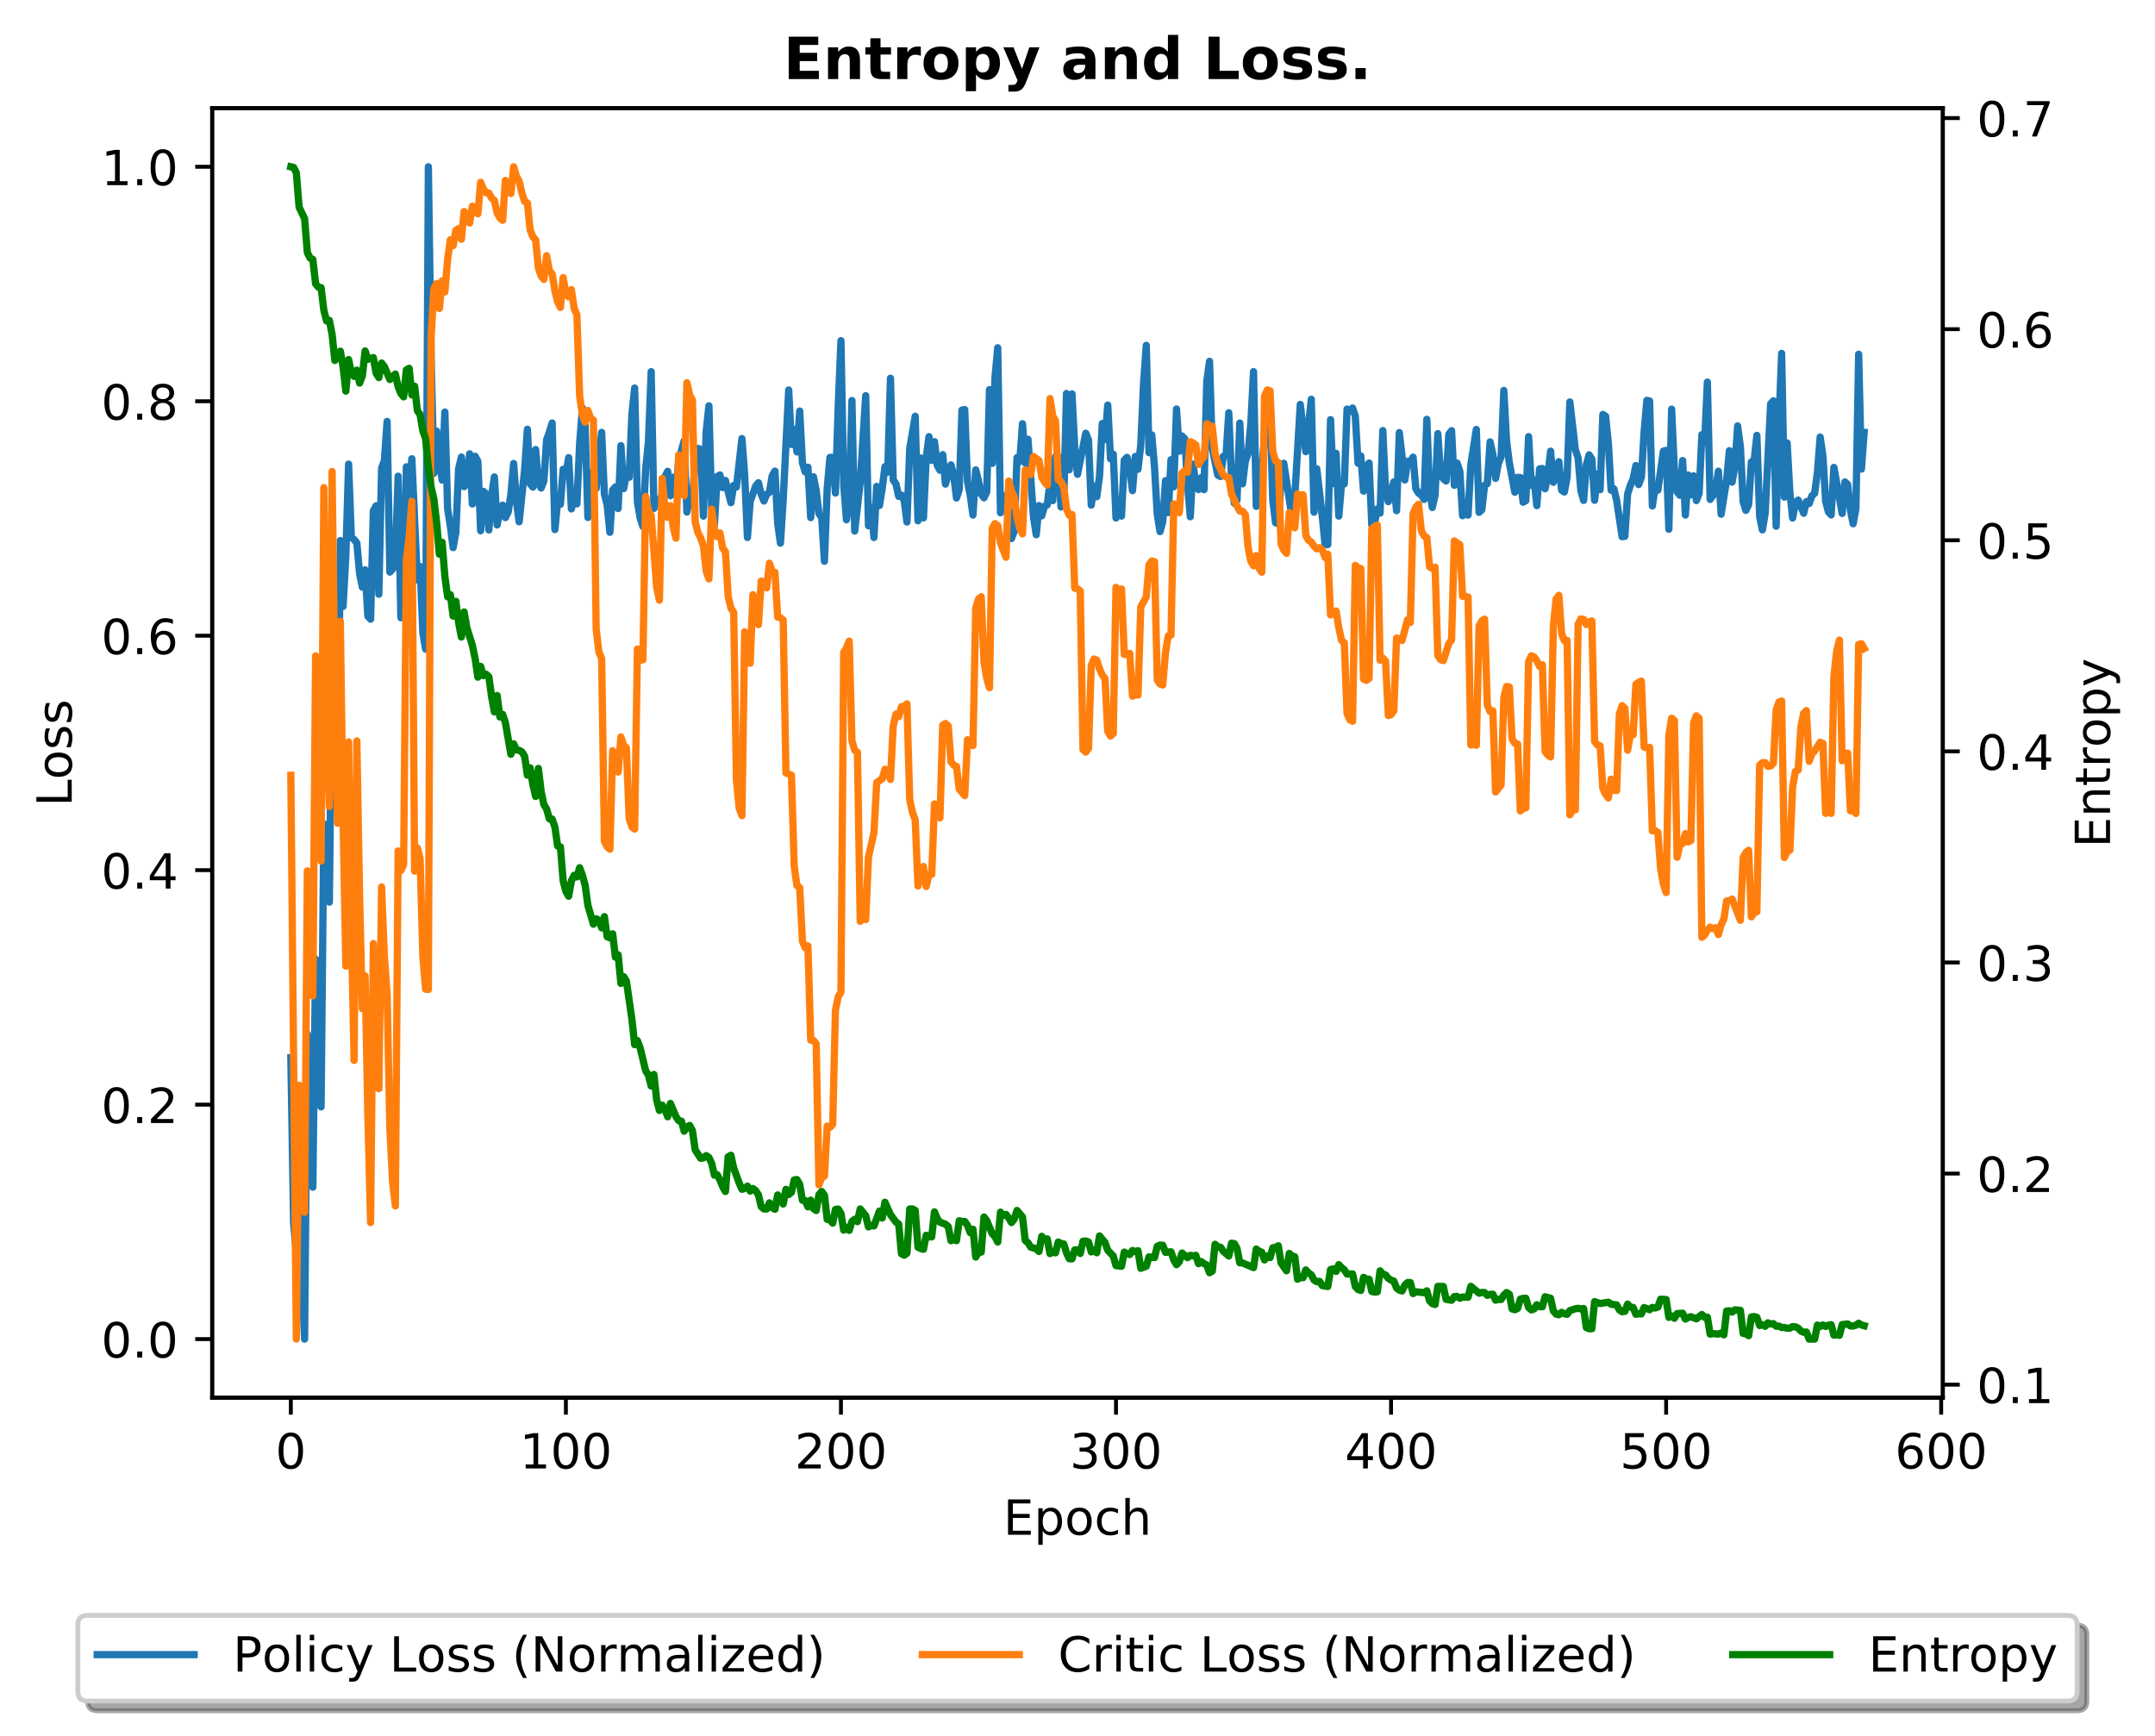 <?xml version="1.0" encoding="utf-8" standalone="no"?>
<!DOCTYPE svg PUBLIC "-//W3C//DTD SVG 1.1//EN"
  "http://www.w3.org/Graphics/SVG/1.1/DTD/svg11.dtd">
<!-- Created with matplotlib (https://matplotlib.org/) -->
<svg height="358.225pt" version="1.1" viewBox="0 0 444.683 358.225" width="444.683pt" xmlns="http://www.w3.org/2000/svg" xmlns:xlink="http://www.w3.org/1999/xlink">
 <defs>
  <style type="text/css">
*{stroke-linecap:butt;stroke-linejoin:round;}
  </style>
 </defs>
 <g id="figure_1">
  <g id="patch_1">
   <path d="M 0 358.225 
L 444.683 358.225 
L 444.683 0 
L 0 0 
z
" style="fill:#ffffff;"/>
  </g>
  <g id="axes_1">
   <g id="patch_2">
    <path d="M 43.781 288.43 
L 400.901 288.43 
L 400.901 22.318 
L 43.781 22.318 
z
" style="fill:#ffffff;"/>
   </g>
   <g id="matplotlib.axis_1">
    <g id="xtick_1">
     <g id="line2d_1">
      <defs>
       <path d="M 0 0 
L 0 3.5 
" id="m1dff55cce4" style="stroke:#000000;stroke-width:0.8;"/>
      </defs>
      <g>
       <use style="stroke:#000000;stroke-width:0.8;" x="60.014" xlink:href="#m1dff55cce4" y="288.43"/>
      </g>
     </g>
     <g id="text_1">
      <!-- 0 -->
      <defs>
       <path d="M 31.781 66.406 
Q 24.172 66.406 20.328 58.906 
Q 16.5 51.422 16.5 36.375 
Q 16.5 21.391 20.328 13.891 
Q 24.172 6.391 31.781 6.391 
Q 39.453 6.391 43.281 13.891 
Q 47.125 21.391 47.125 36.375 
Q 47.125 51.422 43.281 58.906 
Q 39.453 66.406 31.781 66.406 
z
M 31.781 74.219 
Q 44.047 74.219 50.516 64.516 
Q 56.984 54.828 56.984 36.375 
Q 56.984 17.969 50.516 8.266 
Q 44.047 -1.422 31.781 -1.422 
Q 19.531 -1.422 13.062 8.266 
Q 6.594 17.969 6.594 36.375 
Q 6.594 54.828 13.062 64.516 
Q 19.531 74.219 31.781 74.219 
z
" id="DejaVuSans-48"/>
      </defs>
      <g transform="translate(56.833 303.029)scale(0.1 -0.1)">
       <use xlink:href="#DejaVuSans-48"/>
      </g>
     </g>
    </g>
    <g id="xtick_2">
     <g id="line2d_2">
      <g>
       <use style="stroke:#000000;stroke-width:0.8;" x="116.772" xlink:href="#m1dff55cce4" y="288.43"/>
      </g>
     </g>
     <g id="text_2">
      <!-- 100 -->
      <defs>
       <path d="M 12.406 8.297 
L 28.516 8.297 
L 28.516 63.922 
L 10.984 60.406 
L 10.984 69.391 
L 28.422 72.906 
L 38.281 72.906 
L 38.281 8.297 
L 54.391 8.297 
L 54.391 0 
L 12.406 0 
z
" id="DejaVuSans-49"/>
      </defs>
      <g transform="translate(107.228 303.029)scale(0.1 -0.1)">
       <use xlink:href="#DejaVuSans-49"/>
       <use x="63.623" xlink:href="#DejaVuSans-48"/>
       <use x="127.246" xlink:href="#DejaVuSans-48"/>
      </g>
     </g>
    </g>
    <g id="xtick_3">
     <g id="line2d_3">
      <g>
       <use style="stroke:#000000;stroke-width:0.8;" x="173.53" xlink:href="#m1dff55cce4" y="288.43"/>
      </g>
     </g>
     <g id="text_3">
      <!-- 200 -->
      <defs>
       <path d="M 19.188 8.297 
L 53.609 8.297 
L 53.609 0 
L 7.328 0 
L 7.328 8.297 
Q 12.938 14.109 22.625 23.891 
Q 32.328 33.688 34.812 36.531 
Q 39.547 41.844 41.422 45.531 
Q 43.312 49.219 43.312 52.781 
Q 43.312 58.594 39.234 62.25 
Q 35.156 65.922 28.609 65.922 
Q 23.969 65.922 18.812 64.312 
Q 13.672 62.703 7.812 59.422 
L 7.812 69.391 
Q 13.766 71.781 18.938 73 
Q 24.125 74.219 28.422 74.219 
Q 39.75 74.219 46.484 68.547 
Q 53.219 62.891 53.219 53.422 
Q 53.219 48.922 51.531 44.891 
Q 49.859 40.875 45.406 35.406 
Q 44.188 33.984 37.641 27.219 
Q 31.109 20.453 19.188 8.297 
z
" id="DejaVuSans-50"/>
      </defs>
      <g transform="translate(163.986 303.029)scale(0.1 -0.1)">
       <use xlink:href="#DejaVuSans-50"/>
       <use x="63.623" xlink:href="#DejaVuSans-48"/>
       <use x="127.246" xlink:href="#DejaVuSans-48"/>
      </g>
     </g>
    </g>
    <g id="xtick_4">
     <g id="line2d_4">
      <g>
       <use style="stroke:#000000;stroke-width:0.8;" x="230.287" xlink:href="#m1dff55cce4" y="288.43"/>
      </g>
     </g>
     <g id="text_4">
      <!-- 300 -->
      <defs>
       <path d="M 40.578 39.312 
Q 47.656 37.797 51.625 33 
Q 55.609 28.219 55.609 21.188 
Q 55.609 10.406 48.188 4.484 
Q 40.766 -1.422 27.094 -1.422 
Q 22.516 -1.422 17.656 -0.516 
Q 12.797 0.391 7.625 2.203 
L 7.625 11.719 
Q 11.719 9.328 16.594 8.109 
Q 21.484 6.891 26.812 6.891 
Q 36.078 6.891 40.938 10.547 
Q 45.797 14.203 45.797 21.188 
Q 45.797 27.641 41.281 31.266 
Q 36.766 34.906 28.719 34.906 
L 20.219 34.906 
L 20.219 43.016 
L 29.109 43.016 
Q 36.375 43.016 40.234 45.922 
Q 44.094 48.828 44.094 54.297 
Q 44.094 59.906 40.109 62.906 
Q 36.141 65.922 28.719 65.922 
Q 24.656 65.922 20.016 65.031 
Q 15.375 64.156 9.812 62.312 
L 9.812 71.094 
Q 15.438 72.656 20.344 73.438 
Q 25.25 74.219 29.594 74.219 
Q 40.828 74.219 47.359 69.109 
Q 53.906 64.016 53.906 55.328 
Q 53.906 49.266 50.438 45.094 
Q 46.969 40.922 40.578 39.312 
z
" id="DejaVuSans-51"/>
      </defs>
      <g transform="translate(220.744 303.029)scale(0.1 -0.1)">
       <use xlink:href="#DejaVuSans-51"/>
       <use x="63.623" xlink:href="#DejaVuSans-48"/>
       <use x="127.246" xlink:href="#DejaVuSans-48"/>
      </g>
     </g>
    </g>
    <g id="xtick_5">
     <g id="line2d_5">
      <g>
       <use style="stroke:#000000;stroke-width:0.8;" x="287.045" xlink:href="#m1dff55cce4" y="288.43"/>
      </g>
     </g>
     <g id="text_5">
      <!-- 400 -->
      <defs>
       <path d="M 37.797 64.312 
L 12.891 25.391 
L 37.797 25.391 
z
M 35.203 72.906 
L 47.609 72.906 
L 47.609 25.391 
L 58.016 25.391 
L 58.016 17.188 
L 47.609 17.188 
L 47.609 0 
L 37.797 0 
L 37.797 17.188 
L 4.891 17.188 
L 4.891 26.703 
z
" id="DejaVuSans-52"/>
      </defs>
      <g transform="translate(277.501 303.029)scale(0.1 -0.1)">
       <use xlink:href="#DejaVuSans-52"/>
       <use x="63.623" xlink:href="#DejaVuSans-48"/>
       <use x="127.246" xlink:href="#DejaVuSans-48"/>
      </g>
     </g>
    </g>
    <g id="xtick_6">
     <g id="line2d_6">
      <g>
       <use style="stroke:#000000;stroke-width:0.8;" x="343.803" xlink:href="#m1dff55cce4" y="288.43"/>
      </g>
     </g>
     <g id="text_6">
      <!-- 500 -->
      <defs>
       <path d="M 10.797 72.906 
L 49.516 72.906 
L 49.516 64.594 
L 19.828 64.594 
L 19.828 46.734 
Q 21.969 47.469 24.109 47.828 
Q 26.266 48.188 28.422 48.188 
Q 40.625 48.188 47.75 41.5 
Q 54.891 34.812 54.891 23.391 
Q 54.891 11.625 47.562 5.094 
Q 40.234 -1.422 26.906 -1.422 
Q 22.312 -1.422 17.547 -0.641 
Q 12.797 0.141 7.719 1.703 
L 7.719 11.625 
Q 12.109 9.234 16.797 8.062 
Q 21.484 6.891 26.703 6.891 
Q 35.156 6.891 40.078 11.328 
Q 45.016 15.766 45.016 23.391 
Q 45.016 31 40.078 35.438 
Q 35.156 39.891 26.703 39.891 
Q 22.75 39.891 18.812 39.016 
Q 14.891 38.141 10.797 36.281 
z
" id="DejaVuSans-53"/>
      </defs>
      <g transform="translate(334.259 303.029)scale(0.1 -0.1)">
       <use xlink:href="#DejaVuSans-53"/>
       <use x="63.623" xlink:href="#DejaVuSans-48"/>
       <use x="127.246" xlink:href="#DejaVuSans-48"/>
      </g>
     </g>
    </g>
    <g id="xtick_7">
     <g id="line2d_7">
      <g>
       <use style="stroke:#000000;stroke-width:0.8;" x="400.561" xlink:href="#m1dff55cce4" y="288.43"/>
      </g>
     </g>
     <g id="text_7">
      <!-- 600 -->
      <defs>
       <path d="M 33.016 40.375 
Q 26.375 40.375 22.484 35.828 
Q 18.609 31.297 18.609 23.391 
Q 18.609 15.531 22.484 10.953 
Q 26.375 6.391 33.016 6.391 
Q 39.656 6.391 43.531 10.953 
Q 47.406 15.531 47.406 23.391 
Q 47.406 31.297 43.531 35.828 
Q 39.656 40.375 33.016 40.375 
z
M 52.594 71.297 
L 52.594 62.312 
Q 48.875 64.062 45.094 64.984 
Q 41.312 65.922 37.594 65.922 
Q 27.828 65.922 22.672 59.328 
Q 17.531 52.734 16.797 39.406 
Q 19.672 43.656 24.016 45.922 
Q 28.375 48.188 33.594 48.188 
Q 44.578 48.188 50.953 41.516 
Q 57.328 34.859 57.328 23.391 
Q 57.328 12.156 50.688 5.359 
Q 44.047 -1.422 33.016 -1.422 
Q 20.359 -1.422 13.672 8.266 
Q 6.984 17.969 6.984 36.375 
Q 6.984 53.656 15.188 63.938 
Q 23.391 74.219 37.203 74.219 
Q 40.922 74.219 44.703 73.484 
Q 48.484 72.75 52.594 71.297 
z
" id="DejaVuSans-54"/>
      </defs>
      <g transform="translate(391.017 303.029)scale(0.1 -0.1)">
       <use xlink:href="#DejaVuSans-54"/>
       <use x="63.623" xlink:href="#DejaVuSans-48"/>
       <use x="127.246" xlink:href="#DejaVuSans-48"/>
      </g>
     </g>
    </g>
    <g id="text_8">
     <!-- Epoch -->
     <defs>
      <path d="M 9.812 72.906 
L 55.906 72.906 
L 55.906 64.594 
L 19.672 64.594 
L 19.672 43.016 
L 54.391 43.016 
L 54.391 34.719 
L 19.672 34.719 
L 19.672 8.297 
L 56.781 8.297 
L 56.781 0 
L 9.812 0 
z
" id="DejaVuSans-69"/>
      <path d="M 18.109 8.203 
L 18.109 -20.797 
L 9.078 -20.797 
L 9.078 54.688 
L 18.109 54.688 
L 18.109 46.391 
Q 20.953 51.266 25.266 53.625 
Q 29.594 56 35.594 56 
Q 45.562 56 51.781 48.094 
Q 58.016 40.188 58.016 27.297 
Q 58.016 14.406 51.781 6.484 
Q 45.562 -1.422 35.594 -1.422 
Q 29.594 -1.422 25.266 0.953 
Q 20.953 3.328 18.109 8.203 
z
M 48.688 27.297 
Q 48.688 37.203 44.609 42.844 
Q 40.531 48.484 33.406 48.484 
Q 26.266 48.484 22.188 42.844 
Q 18.109 37.203 18.109 27.297 
Q 18.109 17.391 22.188 11.75 
Q 26.266 6.109 33.406 6.109 
Q 40.531 6.109 44.609 11.75 
Q 48.688 17.391 48.688 27.297 
z
" id="DejaVuSans-112"/>
      <path d="M 30.609 48.391 
Q 23.391 48.391 19.188 42.75 
Q 14.984 37.109 14.984 27.297 
Q 14.984 17.484 19.156 11.844 
Q 23.344 6.203 30.609 6.203 
Q 37.797 6.203 41.984 11.859 
Q 46.188 17.531 46.188 27.297 
Q 46.188 37.016 41.984 42.703 
Q 37.797 48.391 30.609 48.391 
z
M 30.609 56 
Q 42.328 56 49.016 48.375 
Q 55.719 40.766 55.719 27.297 
Q 55.719 13.875 49.016 6.219 
Q 42.328 -1.422 30.609 -1.422 
Q 18.844 -1.422 12.172 6.219 
Q 5.516 13.875 5.516 27.297 
Q 5.516 40.766 12.172 48.375 
Q 18.844 56 30.609 56 
z
" id="DejaVuSans-111"/>
      <path d="M 48.781 52.594 
L 48.781 44.188 
Q 44.969 46.297 41.141 47.344 
Q 37.312 48.391 33.406 48.391 
Q 24.656 48.391 19.812 42.844 
Q 14.984 37.312 14.984 27.297 
Q 14.984 17.281 19.812 11.734 
Q 24.656 6.203 33.406 6.203 
Q 37.312 6.203 41.141 7.25 
Q 44.969 8.297 48.781 10.406 
L 48.781 2.094 
Q 45.016 0.344 40.984 -0.531 
Q 36.969 -1.422 32.422 -1.422 
Q 20.062 -1.422 12.781 6.344 
Q 5.516 14.109 5.516 27.297 
Q 5.516 40.672 12.859 48.328 
Q 20.219 56 33.016 56 
Q 37.156 56 41.109 55.141 
Q 45.062 54.297 48.781 52.594 
z
" id="DejaVuSans-99"/>
      <path d="M 54.891 33.016 
L 54.891 0 
L 45.906 0 
L 45.906 32.719 
Q 45.906 40.484 42.875 44.328 
Q 39.844 48.188 33.797 48.188 
Q 26.516 48.188 22.312 43.547 
Q 18.109 38.922 18.109 30.906 
L 18.109 0 
L 9.078 0 
L 9.078 75.984 
L 18.109 75.984 
L 18.109 46.188 
Q 21.344 51.125 25.703 53.562 
Q 30.078 56 35.797 56 
Q 45.219 56 50.047 50.172 
Q 54.891 44.344 54.891 33.016 
z
" id="DejaVuSans-104"/>
     </defs>
     <g transform="translate(207.03 316.707)scale(0.1 -0.1)">
      <use xlink:href="#DejaVuSans-69"/>
      <use x="63.184" xlink:href="#DejaVuSans-112"/>
      <use x="126.66" xlink:href="#DejaVuSans-111"/>
      <use x="187.842" xlink:href="#DejaVuSans-99"/>
      <use x="242.822" xlink:href="#DejaVuSans-104"/>
     </g>
    </g>
   </g>
   <g id="matplotlib.axis_2">
    <g id="ytick_1">
     <g id="line2d_8">
      <defs>
       <path d="M 0 0 
L -3.5 0 
" id="m4f24e452f1" style="stroke:#000000;stroke-width:0.8;"/>
      </defs>
      <g>
       <use style="stroke:#000000;stroke-width:0.8;" x="43.781" xlink:href="#m4f24e452f1" y="276.334"/>
      </g>
     </g>
     <g id="text_9">
      <!-- 0.0 -->
      <defs>
       <path d="M 10.688 12.406 
L 21 12.406 
L 21 0 
L 10.688 0 
z
" id="DejaVuSans-46"/>
      </defs>
      <g transform="translate(20.878 280.133)scale(0.1 -0.1)">
       <use xlink:href="#DejaVuSans-48"/>
       <use x="63.623" xlink:href="#DejaVuSans-46"/>
       <use x="95.41" xlink:href="#DejaVuSans-48"/>
      </g>
     </g>
    </g>
    <g id="ytick_2">
     <g id="line2d_9">
      <g>
       <use style="stroke:#000000;stroke-width:0.8;" x="43.781" xlink:href="#m4f24e452f1" y="227.95"/>
      </g>
     </g>
     <g id="text_10">
      <!-- 0.2 -->
      <g transform="translate(20.878 231.749)scale(0.1 -0.1)">
       <use xlink:href="#DejaVuSans-48"/>
       <use x="63.623" xlink:href="#DejaVuSans-46"/>
       <use x="95.41" xlink:href="#DejaVuSans-50"/>
      </g>
     </g>
    </g>
    <g id="ytick_3">
     <g id="line2d_10">
      <g>
       <use style="stroke:#000000;stroke-width:0.8;" x="43.781" xlink:href="#m4f24e452f1" y="179.566"/>
      </g>
     </g>
     <g id="text_11">
      <!-- 0.4 -->
      <g transform="translate(20.878 183.365)scale(0.1 -0.1)">
       <use xlink:href="#DejaVuSans-48"/>
       <use x="63.623" xlink:href="#DejaVuSans-46"/>
       <use x="95.41" xlink:href="#DejaVuSans-52"/>
      </g>
     </g>
    </g>
    <g id="ytick_4">
     <g id="line2d_11">
      <g>
       <use style="stroke:#000000;stroke-width:0.8;" x="43.781" xlink:href="#m4f24e452f1" y="131.182"/>
      </g>
     </g>
     <g id="text_12">
      <!-- 0.6 -->
      <g transform="translate(20.878 134.981)scale(0.1 -0.1)">
       <use xlink:href="#DejaVuSans-48"/>
       <use x="63.623" xlink:href="#DejaVuSans-46"/>
       <use x="95.41" xlink:href="#DejaVuSans-54"/>
      </g>
     </g>
    </g>
    <g id="ytick_5">
     <g id="line2d_12">
      <g>
       <use style="stroke:#000000;stroke-width:0.8;" x="43.781" xlink:href="#m4f24e452f1" y="82.798"/>
      </g>
     </g>
     <g id="text_13">
      <!-- 0.8 -->
      <defs>
       <path d="M 31.781 34.625 
Q 24.75 34.625 20.719 30.859 
Q 16.703 27.094 16.703 20.516 
Q 16.703 13.922 20.719 10.156 
Q 24.75 6.391 31.781 6.391 
Q 38.812 6.391 42.859 10.172 
Q 46.922 13.969 46.922 20.516 
Q 46.922 27.094 42.891 30.859 
Q 38.875 34.625 31.781 34.625 
z
M 21.922 38.812 
Q 15.578 40.375 12.031 44.719 
Q 8.5 49.078 8.5 55.328 
Q 8.5 64.062 14.719 69.141 
Q 20.953 74.219 31.781 74.219 
Q 42.672 74.219 48.875 69.141 
Q 55.078 64.062 55.078 55.328 
Q 55.078 49.078 51.531 44.719 
Q 48 40.375 41.703 38.812 
Q 48.828 37.156 52.797 32.312 
Q 56.781 27.484 56.781 20.516 
Q 56.781 9.906 50.312 4.234 
Q 43.844 -1.422 31.781 -1.422 
Q 19.734 -1.422 13.25 4.234 
Q 6.781 9.906 6.781 20.516 
Q 6.781 27.484 10.781 32.312 
Q 14.797 37.156 21.922 38.812 
z
M 18.312 54.391 
Q 18.312 48.734 21.844 45.562 
Q 25.391 42.391 31.781 42.391 
Q 38.141 42.391 41.719 45.562 
Q 45.312 48.734 45.312 54.391 
Q 45.312 60.062 41.719 63.234 
Q 38.141 66.406 31.781 66.406 
Q 25.391 66.406 21.844 63.234 
Q 18.312 60.062 18.312 54.391 
z
" id="DejaVuSans-56"/>
      </defs>
      <g transform="translate(20.878 86.597)scale(0.1 -0.1)">
       <use xlink:href="#DejaVuSans-48"/>
       <use x="63.623" xlink:href="#DejaVuSans-46"/>
       <use x="95.41" xlink:href="#DejaVuSans-56"/>
      </g>
     </g>
    </g>
    <g id="ytick_6">
     <g id="line2d_13">
      <g>
       <use style="stroke:#000000;stroke-width:0.8;" x="43.781" xlink:href="#m4f24e452f1" y="34.414"/>
      </g>
     </g>
     <g id="text_14">
      <!-- 1.0 -->
      <g transform="translate(20.878 38.213)scale(0.1 -0.1)">
       <use xlink:href="#DejaVuSans-49"/>
       <use x="63.623" xlink:href="#DejaVuSans-46"/>
       <use x="95.41" xlink:href="#DejaVuSans-48"/>
      </g>
     </g>
    </g>
    <g id="text_15">
     <!-- Loss -->
     <defs>
      <path d="M 9.812 72.906 
L 19.672 72.906 
L 19.672 8.297 
L 55.172 8.297 
L 55.172 0 
L 9.812 0 
z
" id="DejaVuSans-76"/>
      <path d="M 44.281 53.078 
L 44.281 44.578 
Q 40.484 46.531 36.375 47.5 
Q 32.281 48.484 27.875 48.484 
Q 21.188 48.484 17.844 46.438 
Q 14.5 44.391 14.5 40.281 
Q 14.5 37.156 16.891 35.375 
Q 19.281 33.594 26.516 31.984 
L 29.594 31.297 
Q 39.156 29.25 43.188 25.516 
Q 47.219 21.781 47.219 15.094 
Q 47.219 7.469 41.188 3.016 
Q 35.156 -1.422 24.609 -1.422 
Q 20.219 -1.422 15.453 -0.562 
Q 10.688 0.297 5.422 2 
L 5.422 11.281 
Q 10.406 8.688 15.234 7.391 
Q 20.062 6.109 24.812 6.109 
Q 31.156 6.109 34.562 8.281 
Q 37.984 10.453 37.984 14.406 
Q 37.984 18.062 35.516 20.016 
Q 33.062 21.969 24.703 23.781 
L 21.578 24.516 
Q 13.234 26.266 9.516 29.906 
Q 5.812 33.547 5.812 39.891 
Q 5.812 47.609 11.281 51.797 
Q 16.75 56 26.812 56 
Q 31.781 56 36.172 55.266 
Q 40.578 54.547 44.281 53.078 
z
" id="DejaVuSans-115"/>
     </defs>
     <g transform="translate(14.798 166.428)rotate(-90)scale(0.1 -0.1)">
      <use xlink:href="#DejaVuSans-76"/>
      <use x="55.697" xlink:href="#DejaVuSans-111"/>
      <use x="116.879" xlink:href="#DejaVuSans-115"/>
      <use x="168.979" xlink:href="#DejaVuSans-115"/>
     </g>
    </g>
   </g>
   <g id="line2d_14">
    <path clip-path="url(#pfaa826d90a)" d="M 60.014 218.277 
L 60.582 252.312 
L 61.149 258.819 
L 61.717 231.146 
L 62.284 263.733 
L 62.852 276.334 
L 63.419 213.37 
L 63.987 239.715 
L 64.555 244.988 
L 65.122 197.917 
L 65.69 222.766 
L 66.257 228.415 
L 66.825 170.004 
L 67.392 181.871 
L 67.96 186.164 
L 68.528 135.168 
L 69.095 163.581 
L 69.663 166.442 
L 70.23 111.544 
L 70.798 125.134 
L 71.366 114.708 
L 71.933 95.772 
L 72.501 110.924 
L 73.068 111.323 
L 73.636 112.065 
L 74.203 118.381 
L 74.771 121.173 
L 75.339 117.597 
L 75.906 127.15 
L 76.474 127.77 
L 77.041 105.433 
L 77.609 104.374 
L 78.176 122.628 
L 78.744 96.622 
L 79.312 95.047 
L 79.879 86.967 
L 80.447 118.056 
L 81.014 117.435 
L 81.582 115.159 
L 82.15 98.267 
L 82.717 127.468 
L 83.285 126.395 
L 83.852 96.327 
L 84.42 102.006 
L 84.987 94.662 
L 86.123 119.66 
L 86.69 116.902 
L 87.258 130.662 
L 87.825 133.952 
L 88.393 34.414 
L 88.96 73.576 
L 89.528 97.666 
L 90.096 88.972 
L 90.663 94.854 
L 91.231 99.064 
L 91.798 85.024 
L 92.366 104.975 
L 92.933 108.599 
L 93.501 113.002 
L 94.069 109.856 
L 94.636 96.727 
L 95.204 94.316 
L 95.771 100.426 
L 96.339 99.754 
L 96.907 93.651 
L 97.474 104.001 
L 98.042 94.152 
L 98.609 95.208 
L 99.177 109.523 
L 99.744 101.397 
L 100.312 101.912 
L 100.88 109.365 
L 101.447 102.169 
L 102.015 98.418 
L 102.582 108.333 
L 103.15 105.435 
L 103.717 104.24 
L 104.285 106.811 
L 104.853 105.682 
L 105.42 102.04 
L 105.988 95.644 
L 106.555 103.447 
L 107.123 107.672 
L 108.258 96.92 
L 108.826 88.582 
L 109.393 99.824 
L 109.961 100.52 
L 110.528 92.759 
L 111.096 99.669 
L 111.664 100.709 
L 112.231 99.23 
L 112.799 90.696 
L 113.366 89.173 
L 113.934 87.286 
L 114.501 109.277 
L 115.069 103.522 
L 115.637 104.064 
L 116.204 96.849 
L 116.772 97.793 
L 117.339 94.444 
L 117.907 105.016 
L 118.474 102.911 
L 119.042 103.986 
L 119.61 91.486 
L 120.177 84.181 
L 120.745 87.924 
L 121.312 106.786 
L 122.448 97.175 
L 123.015 100.796 
L 124.15 89.231 
L 124.718 101.996 
L 125.285 104.239 
L 125.853 109.844 
L 126.421 101.131 
L 126.988 100.481 
L 127.556 104.94 
L 128.123 91.959 
L 128.691 100.835 
L 129.258 97.862 
L 129.826 98.493 
L 130.394 85.472 
L 130.961 80.075 
L 131.529 103.561 
L 132.096 106.922 
L 132.664 108.661 
L 133.232 96.775 
L 133.799 91.267 
L 134.367 76.698 
L 134.934 104.918 
L 135.502 103.34 
L 136.069 103.052 
L 136.637 102.422 
L 137.205 98.378 
L 137.772 97.258 
L 138.34 102.287 
L 138.907 98.491 
L 139.475 102.11 
L 140.042 94.963 
L 141.178 90.97 
L 141.745 105.672 
L 142.313 102.042 
L 142.88 103.15 
L 143.448 95.057 
L 144.016 92.527 
L 144.583 92.733 
L 145.151 106.511 
L 145.718 89.079 
L 146.286 83.743 
L 146.853 104.835 
L 147.421 108.3 
L 147.989 98.34 
L 148.556 98.013 
L 149.124 100.621 
L 149.691 99.148 
L 150.826 103.73 
L 151.394 100.168 
L 151.962 100.505 
L 153.097 90.504 
L 153.664 98.009 
L 154.232 110.914 
L 154.799 103.497 
L 155.935 100.297 
L 156.502 99.61 
L 157.07 101.997 
L 157.637 103.386 
L 158.205 102.005 
L 158.773 101.576 
L 159.34 98.181 
L 159.908 97.207 
L 160.475 108.012 
L 161.043 112.086 
L 161.61 103.08 
L 162.746 80.479 
L 163.313 91.713 
L 163.881 88.656 
L 164.448 93.253 
L 165.016 84.826 
L 165.583 95.512 
L 166.151 97.389 
L 166.719 96.42 
L 167.286 106.82 
L 167.854 98.396 
L 168.421 101.226 
L 168.989 106.004 
L 169.557 106.788 
L 170.124 115.821 
L 170.692 100.733 
L 171.259 94.394 
L 171.827 94.382 
L 172.394 101.739 
L 172.962 83.916 
L 173.53 70.298 
L 174.097 100.103 
L 174.665 107.263 
L 175.232 103.394 
L 175.8 82.651 
L 176.367 109.58 
L 177.503 99.491 
L 178.638 81.648 
L 179.205 108.49 
L 179.773 104.69 
L 180.34 110.918 
L 180.908 100.37 
L 181.476 104.31 
L 182.043 100.825 
L 182.611 96.305 
L 183.178 97.435 
L 183.746 78.049 
L 184.314 99.077 
L 184.881 99.834 
L 185.449 102.43 
L 186.016 102.163 
L 186.584 103.294 
L 187.151 107.725 
L 187.719 92.575 
L 188.854 85.89 
L 189.422 107.476 
L 189.989 94.519 
L 190.557 106.874 
L 191.124 94.425 
L 191.692 90.109 
L 192.26 95.015 
L 192.827 91.144 
L 193.395 96.053 
L 193.962 97.037 
L 194.53 93.824 
L 195.098 99.897 
L 196.233 95.933 
L 196.8 98.1 
L 197.368 102.764 
L 197.935 101.057 
L 198.503 84.623 
L 199.071 84.516 
L 199.638 99.316 
L 200.206 102.214 
L 200.773 106.285 
L 201.341 96.968 
L 201.908 99.243 
L 202.476 101.996 
L 203.044 102.73 
L 203.611 101.504 
L 204.179 80.406 
L 204.746 95.613 
L 205.314 77.891 
L 205.881 71.767 
L 206.449 105.807 
L 207.017 104.315 
L 207.584 102.235 
L 208.719 111.133 
L 209.287 109.648 
L 209.855 94.453 
L 210.422 95.257 
L 210.99 87.434 
L 211.557 95.55 
L 212.125 90.647 
L 213.26 106.675 
L 213.828 110.353 
L 214.395 104.325 
L 214.963 106.453 
L 215.53 104.457 
L 216.098 104.19 
L 216.665 99.48 
L 217.233 103.311 
L 217.801 94.185 
L 218.368 94.223 
L 218.936 104.612 
L 219.503 103.707 
L 220.071 81.213 
L 220.639 96.94 
L 221.206 81.289 
L 221.774 92.442 
L 222.341 97.877 
L 224.044 89.404 
L 224.612 90.794 
L 225.179 104.23 
L 225.747 100.296 
L 226.314 102.504 
L 226.882 98.308 
L 227.449 87.396 
L 228.017 90.678 
L 228.585 83.588 
L 229.152 94.675 
L 229.72 93.732 
L 230.287 106.889 
L 230.855 105.284 
L 231.422 106.495 
L 231.99 94.969 
L 232.558 94.373 
L 233.125 96.733 
L 233.693 101.237 
L 234.26 94.187 
L 234.828 96.834 
L 235.396 91.801 
L 235.963 79.291 
L 236.531 71.267 
L 237.098 93.416 
L 237.666 89.738 
L 238.233 96.416 
L 238.801 106.168 
L 239.369 109.703 
L 239.936 107.666 
L 240.504 99.19 
L 241.071 105.782 
L 241.639 94.864 
L 242.206 100.444 
L 242.774 84.395 
L 243.342 93.109 
L 243.909 89.966 
L 244.477 90.556 
L 245.044 99.742 
L 245.612 106.633 
L 246.18 95.773 
L 246.747 99.939 
L 247.315 101.027 
L 247.882 98.546 
L 248.45 101.043 
L 249.017 78.687 
L 249.585 74.56 
L 250.153 92.621 
L 251.288 98.031 
L 251.855 98.327 
L 252.423 94.189 
L 252.99 94.038 
L 253.558 85.169 
L 254.126 99.019 
L 254.693 103.837 
L 255.261 103.231 
L 255.828 87.299 
L 256.396 99.837 
L 256.964 95.228 
L 257.531 93.577 
L 258.099 87.52 
L 258.666 76.691 
L 259.234 104.49 
L 259.801 97.425 
L 260.369 96.675 
L 261.504 84.122 
L 262.072 84.689 
L 262.639 103.221 
L 263.207 107.869 
L 263.774 108.103 
L 264.342 99.087 
L 264.91 95.603 
L 266.612 106.761 
L 267.18 102.433 
L 268.315 83.454 
L 269.45 93.201 
L 270.585 82.391 
L 271.153 105.691 
L 271.721 96.734 
L 272.856 106.64 
L 273.423 112.365 
L 273.991 112.374 
L 274.558 86.602 
L 275.126 99.791 
L 275.694 93.548 
L 276.261 106.499 
L 276.829 99.785 
L 277.396 99.856 
L 277.964 84.413 
L 278.531 84.863 
L 279.099 84.193 
L 279.667 85.856 
L 280.234 95.587 
L 280.802 94.077 
L 281.369 101.347 
L 281.937 96.338 
L 282.505 95.549 
L 283.072 108.38 
L 283.64 107.935 
L 284.207 105.022 
L 284.775 105.888 
L 285.342 88.845 
L 285.91 101.094 
L 286.478 103.524 
L 287.613 99.454 
L 288.18 105.38 
L 288.748 89.262 
L 289.883 99.051 
L 290.451 95.199 
L 291.018 95.285 
L 291.586 94.34 
L 292.153 100.815 
L 292.721 101.769 
L 293.288 102.147 
L 293.856 103.062 
L 294.424 86.538 
L 294.991 101.414 
L 295.559 104.73 
L 296.126 102.215 
L 296.694 89.478 
L 297.262 97.897 
L 297.829 98.801 
L 298.397 99.263 
L 298.964 89.61 
L 299.532 88.877 
L 300.099 100.144 
L 300.667 95.558 
L 301.235 97.28 
L 301.802 106.415 
L 302.37 105.376 
L 302.937 106.297 
L 303.505 95.885 
L 304.64 88.62 
L 305.208 105.722 
L 305.775 105.198 
L 306.343 100.147 
L 306.91 99.796 
L 307.478 91.186 
L 308.046 93.767 
L 308.613 98.715 
L 309.181 95.667 
L 309.748 94.282 
L 310.316 80.574 
L 310.883 91.029 
L 311.451 95.515 
L 312.586 101.578 
L 313.154 98.511 
L 313.721 98.545 
L 314.289 103.637 
L 314.856 103.301 
L 315.424 90.101 
L 315.992 100.149 
L 316.559 99 
L 317.127 104.339 
L 317.694 96.747 
L 318.262 96.679 
L 318.829 100.851 
L 319.397 98.133 
L 319.965 93.098 
L 320.532 99.527 
L 321.1 97.949 
L 321.667 95.262 
L 322.235 101.161 
L 322.803 101.524 
L 323.37 98.496 
L 323.938 82.943 
L 325.073 92.807 
L 325.64 94.49 
L 326.208 101.238 
L 326.776 103.267 
L 327.343 95.899 
L 327.911 93.864 
L 328.478 94.726 
L 329.046 103.236 
L 329.613 97.835 
L 330.181 101.05 
L 330.749 85.516 
L 331.316 85.893 
L 331.884 91.478 
L 332.451 101.157 
L 333.019 100.871 
L 333.587 103.237 
L 334.722 110.756 
L 335.289 110.679 
L 335.857 101.941 
L 336.424 100.133 
L 336.992 98.832 
L 337.56 96.068 
L 338.127 99.991 
L 338.695 98.497 
L 339.262 89.091 
L 339.83 82.612 
L 340.397 82.75 
L 340.965 104.408 
L 341.533 100.538 
L 342.1 101.16 
L 343.235 93.096 
L 343.803 92.938 
L 344.37 109.221 
L 344.938 84.434 
L 345.506 96.911 
L 346.073 101.492 
L 346.641 102.195 
L 347.208 95.039 
L 347.776 106.284 
L 348.344 98.036 
L 348.911 102.124 
L 349.479 98.19 
L 350.046 103.298 
L 350.614 101.845 
L 351.181 89.69 
L 351.749 91.262 
L 352.317 78.851 
L 352.884 103.057 
L 353.452 102.271 
L 354.019 101.201 
L 354.587 97.234 
L 355.154 106.114 
L 356.29 99.016 
L 356.857 93.005 
L 357.425 99.488 
L 357.992 96.112 
L 358.56 87.897 
L 359.128 92.205 
L 359.695 103.493 
L 360.263 105.318 
L 360.83 104.138 
L 361.398 95.314 
L 361.965 95.007 
L 362.533 89.842 
L 363.101 106.61 
L 363.668 109.346 
L 364.236 105.986 
L 365.371 83.337 
L 365.938 82.714 
L 366.506 108.584 
L 367.074 87.72 
L 367.641 72.93 
L 368.209 102.581 
L 368.776 91.41 
L 369.344 101.726 
L 369.911 106.899 
L 370.479 103.735 
L 371.047 103.197 
L 372.182 105.908 
L 372.749 103.497 
L 373.317 103.915 
L 373.885 102.315 
L 374.452 101.787 
L 375.02 97.473 
L 375.587 90.19 
L 376.155 94.07 
L 376.722 103.474 
L 377.29 105.629 
L 377.858 106.265 
L 378.425 96.458 
L 380.128 105.953 
L 380.695 99.455 
L 381.263 99.978 
L 381.831 105.259 
L 382.398 108.082 
L 382.966 104.978 
L 383.533 73.093 
L 384.101 96.801 
L 384.669 89.211 
L 384.669 89.211 
" style="fill:none;stroke:#1f77b4;stroke-linecap:square;stroke-width:1.5;"/>
   </g>
   <g id="line2d_15">
    <path clip-path="url(#pfaa826d90a)" d="M 60.014 159.99 
L 61.149 276.334 
L 61.717 223.935 
L 62.284 243.904 
L 62.852 250.167 
L 63.419 179.701 
L 63.987 199.545 
L 64.555 205.514 
L 65.122 135.33 
L 65.69 167.023 
L 66.257 177.704 
L 66.825 100.628 
L 67.392 143.542 
L 67.96 166.432 
L 68.528 97.3 
L 69.095 142.115 
L 69.663 169.899 
L 70.23 128.202 
L 70.798 169.327 
L 71.366 199.361 
L 71.933 153.114 
L 72.501 191.638 
L 73.068 218.818 
L 73.636 152.906 
L 74.203 185.076 
L 74.771 208.137 
L 75.339 201.384 
L 75.906 230.193 
L 76.474 252.28 
L 77.041 194.713 
L 77.609 214.163 
L 78.176 224.655 
L 78.744 183.026 
L 79.312 197.323 
L 79.879 205.087 
L 80.447 232.871 
L 81.014 243.908 
L 81.582 248.852 
L 82.15 175.602 
L 82.717 179.662 
L 83.285 178.447 
L 83.852 115.519 
L 84.42 110.934 
L 84.987 103.465 
L 85.555 179.768 
L 86.123 174.98 
L 86.69 177.19 
L 87.258 197.443 
L 87.825 204.14 
L 88.393 204.188 
L 88.96 69.567 
L 89.528 59.54 
L 90.096 58.513 
L 90.663 63.658 
L 91.231 57.955 
L 91.798 60.239 
L 92.366 53.531 
L 92.933 49.472 
L 93.501 50.695 
L 94.069 47.509 
L 94.636 47.186 
L 95.204 49.364 
L 95.771 43.637 
L 96.339 44.393 
L 96.907 46.011 
L 97.474 42.547 
L 98.042 43.698 
L 98.609 44.113 
L 99.177 37.624 
L 99.744 38.975 
L 100.312 39.765 
L 100.88 39.845 
L 101.447 40.905 
L 102.015 41.369 
L 102.582 43.985 
L 103.15 44.937 
L 103.717 45.451 
L 104.285 37.238 
L 104.853 38.882 
L 105.42 39.94 
L 105.988 34.414 
L 106.555 36.36 
L 107.123 37.367 
L 107.691 39.826 
L 108.258 41.582 
L 108.826 41.885 
L 109.393 47.43 
L 109.961 48.916 
L 110.528 49.471 
L 111.096 55.33 
L 111.664 56.952 
L 112.231 57.647 
L 112.799 52.769 
L 113.366 55.869 
L 113.934 56.532 
L 114.501 60.001 
L 115.069 62.321 
L 115.637 63.434 
L 116.204 57.282 
L 116.772 60.561 
L 117.339 61.254 
L 117.907 59.764 
L 118.474 63.606 
L 119.042 64.965 
L 119.61 81.71 
L 120.177 85.651 
L 120.745 87.121 
L 121.312 84.695 
L 121.88 86.314 
L 122.448 86.697 
L 123.015 129.756 
L 123.583 134.56 
L 124.15 135.892 
L 124.718 173.64 
L 125.285 174.724 
L 125.853 175.238 
L 126.421 154.905 
L 126.988 158.888 
L 127.556 159.315 
L 128.123 152.077 
L 128.691 153.751 
L 129.258 154.335 
L 129.826 168.901 
L 130.394 170.638 
L 130.961 171.089 
L 131.529 133.937 
L 132.096 136.269 
L 132.664 136.145 
L 133.232 102.478 
L 133.799 105.366 
L 134.367 106.342 
L 135.502 121.212 
L 136.069 123.844 
L 136.637 98.718 
L 137.205 104.792 
L 137.772 106.77 
L 138.34 104.353 
L 138.907 108.646 
L 139.475 111.056 
L 140.042 93.891 
L 140.61 99.401 
L 141.178 102.298 
L 141.745 78.981 
L 142.313 81.517 
L 142.88 82.535 
L 143.448 107.666 
L 144.016 109.935 
L 144.583 110.984 
L 145.151 112.685 
L 145.718 117.849 
L 146.286 119.469 
L 146.853 105.072 
L 147.421 109.155 
L 147.989 110.75 
L 148.556 109.97 
L 149.124 113.098 
L 149.691 113.863 
L 150.259 123.054 
L 150.826 125.496 
L 151.394 126.352 
L 151.962 161 
L 152.529 166.796 
L 153.097 168.312 
L 153.664 130.381 
L 154.232 134.522 
L 154.799 136.855 
L 155.367 122.718 
L 155.935 127.807 
L 156.502 128.899 
L 157.07 119.931 
L 157.637 120.082 
L 158.205 121.317 
L 158.773 116.225 
L 159.34 117.945 
L 159.908 118.119 
L 160.475 127.343 
L 161.043 127.476 
L 161.61 127.955 
L 162.178 159.503 
L 163.313 159.954 
L 163.881 178.693 
L 164.448 182.76 
L 165.016 183.155 
L 165.583 194.237 
L 166.151 195.584 
L 166.719 195.202 
L 167.286 214.641 
L 167.854 214.695 
L 168.421 215.393 
L 168.989 244.483 
L 169.557 243.028 
L 170.124 242.704 
L 170.692 232.374 
L 171.259 232.616 
L 171.827 232.015 
L 172.394 208.486 
L 172.962 205.703 
L 173.53 204.737 
L 174.097 134.614 
L 174.665 133.697 
L 175.232 132.304 
L 175.8 152.883 
L 176.367 154.827 
L 176.935 155.245 
L 177.503 190.125 
L 178.07 189.574 
L 178.638 189.756 
L 179.205 176.88 
L 180.34 171.831 
L 180.908 161.483 
L 182.043 160.707 
L 182.611 158.748 
L 183.178 159.346 
L 183.746 160.841 
L 184.314 149.788 
L 184.881 147.36 
L 185.449 147.895 
L 186.016 145.823 
L 186.584 145.722 
L 187.151 145.243 
L 187.719 165.022 
L 188.287 167.622 
L 188.854 169.183 
L 189.422 182.824 
L 190.557 178.803 
L 191.124 182.934 
L 191.692 180.529 
L 192.26 180.437 
L 192.827 165.909 
L 193.395 167.804 
L 193.962 168.774 
L 194.53 149.636 
L 195.098 149.302 
L 195.665 149.814 
L 196.233 157.205 
L 196.8 157.889 
L 197.368 158.166 
L 197.935 162.844 
L 199.071 164.178 
L 199.638 152.649 
L 200.206 153.642 
L 200.773 153.86 
L 201.341 125.549 
L 201.908 123.618 
L 202.476 123.138 
L 203.044 136.597 
L 203.611 139.982 
L 204.179 141.925 
L 204.746 109.01 
L 205.314 108.047 
L 205.881 108.452 
L 206.449 112.027 
L 207.584 114.983 
L 208.152 99.27 
L 208.719 101.365 
L 209.287 102.536 
L 209.855 106.814 
L 210.422 109.004 
L 210.99 110.169 
L 211.557 96.978 
L 212.125 97.365 
L 212.692 97.916 
L 213.26 94.206 
L 214.395 95.028 
L 214.963 98.468 
L 215.53 99.447 
L 216.098 100.117 
L 216.665 82.252 
L 217.233 85.785 
L 217.801 86.883 
L 218.368 99.005 
L 218.936 99.418 
L 219.503 100.51 
L 220.071 104.976 
L 220.639 106.328 
L 221.206 106.181 
L 221.774 121.365 
L 222.341 121.5 
L 222.909 121.967 
L 223.476 154.668 
L 224.044 155.198 
L 224.612 154.462 
L 225.179 137.306 
L 225.747 135.993 
L 226.314 136.232 
L 226.882 137.989 
L 227.449 139.298 
L 228.017 140.011 
L 228.585 150.903 
L 229.152 151.894 
L 229.72 151.386 
L 230.287 121.214 
L 230.855 121.958 
L 231.422 121.54 
L 231.99 135.046 
L 232.558 135.016 
L 233.125 134.838 
L 233.693 143.661 
L 234.26 143.355 
L 234.828 143.431 
L 235.396 125.245 
L 236.531 123.191 
L 237.098 116.564 
L 237.666 115.77 
L 238.233 115.906 
L 238.801 140.315 
L 239.369 141.16 
L 239.936 141.353 
L 240.504 134.614 
L 241.071 131.196 
L 241.639 131.071 
L 242.206 103.975 
L 242.774 105.459 
L 243.342 105.791 
L 243.909 97.631 
L 244.477 97.131 
L 245.044 97.437 
L 245.612 91.139 
L 246.18 91.399 
L 246.747 91.814 
L 247.315 95.855 
L 247.882 94.874 
L 248.45 94.265 
L 249.017 87.444 
L 249.585 87.861 
L 250.153 87.964 
L 250.72 93.587 
L 251.288 95.595 
L 252.423 98.032 
L 252.99 98.422 
L 253.558 98.554 
L 254.126 101.967 
L 255.261 104.417 
L 255.828 105.453 
L 256.396 105.479 
L 256.964 106.173 
L 257.531 112.864 
L 258.099 115.818 
L 258.666 116.743 
L 259.234 114.653 
L 259.801 117.277 
L 260.369 118.08 
L 260.937 81.766 
L 261.504 80.462 
L 262.072 80.647 
L 262.639 93.17 
L 263.207 95.126 
L 263.774 95.438 
L 264.342 112.288 
L 264.91 113.515 
L 265.477 114.192 
L 266.045 105.796 
L 266.612 108.129 
L 267.18 108.908 
L 267.747 101.929 
L 268.315 102.156 
L 268.883 102.107 
L 269.45 110.507 
L 270.018 111.483 
L 270.585 111.856 
L 271.153 112.721 
L 271.721 113.26 
L 272.288 113.029 
L 272.856 113.46 
L 273.423 115.038 
L 273.991 114.364 
L 274.558 126.893 
L 275.126 126.564 
L 275.694 126.086 
L 276.261 129.539 
L 276.829 132.142 
L 277.396 132.65 
L 277.964 147.236 
L 278.531 148.541 
L 279.099 148.83 
L 279.667 116.656 
L 280.234 117.201 
L 280.802 117.324 
L 281.369 140.125 
L 281.937 140.393 
L 282.505 139.996 
L 283.072 109.119 
L 283.64 108.637 
L 284.207 108.362 
L 284.775 136.238 
L 285.342 135.802 
L 285.91 136.413 
L 286.478 147.659 
L 287.045 147.473 
L 287.613 146.706 
L 288.18 131.673 
L 288.748 131.78 
L 289.315 132.173 
L 290.451 127.885 
L 291.018 128.465 
L 291.586 106.037 
L 292.153 104.669 
L 292.721 104.054 
L 293.288 109.49 
L 293.856 110.59 
L 294.424 110.929 
L 294.991 116.957 
L 295.559 117.323 
L 296.126 117.04 
L 296.694 135.276 
L 297.262 136.124 
L 297.829 136.318 
L 298.964 132.811 
L 299.532 132.049 
L 300.099 111.627 
L 301.235 112.415 
L 301.802 123.049 
L 302.37 123.058 
L 302.937 123.208 
L 303.505 153.732 
L 304.072 153.578 
L 304.64 153.776 
L 305.208 129.153 
L 305.775 128.121 
L 306.343 127.773 
L 306.91 145.532 
L 307.478 146.82 
L 308.046 146.689 
L 308.613 163.431 
L 309.748 161.983 
L 310.316 143.893 
L 310.883 141.665 
L 311.451 141.753 
L 312.019 152.483 
L 312.586 153.398 
L 313.154 153.528 
L 313.721 167.337 
L 314.289 166.87 
L 314.856 166.718 
L 315.424 136.514 
L 315.992 135.328 
L 316.559 135.552 
L 317.127 136.379 
L 317.694 137.518 
L 318.262 137.174 
L 318.829 155.086 
L 319.397 155.79 
L 319.965 156.202 
L 320.532 129.207 
L 321.1 123.643 
L 321.667 122.854 
L 322.235 130.757 
L 322.803 132.203 
L 323.37 132.138 
L 323.938 168.135 
L 324.505 167.209 
L 325.073 167.111 
L 325.64 128.861 
L 326.208 127.719 
L 326.776 127.815 
L 327.343 128.871 
L 327.911 128.299 
L 328.478 128.138 
L 329.046 153.015 
L 329.613 153.717 
L 330.181 153.91 
L 330.749 162.714 
L 331.316 163.933 
L 331.884 164.666 
L 332.451 160.785 
L 333.019 163.085 
L 333.587 163.141 
L 334.154 147.352 
L 334.722 145.615 
L 335.289 146.137 
L 335.857 154.819 
L 336.424 151.632 
L 336.992 151.625 
L 337.56 141.221 
L 338.127 140.805 
L 338.695 140.558 
L 339.262 154.173 
L 339.83 154.297 
L 340.397 154.213 
L 340.965 171.447 
L 341.533 171.403 
L 342.1 171.783 
L 342.668 179.245 
L 343.235 182.42 
L 343.803 184.181 
L 344.37 151.627 
L 344.938 148.215 
L 345.506 148.672 
L 346.073 176.892 
L 346.641 174.326 
L 347.208 174.087 
L 347.776 172.032 
L 348.344 173.739 
L 348.911 173.456 
L 349.479 149.096 
L 350.046 147.717 
L 350.614 148.225 
L 351.181 193.42 
L 351.749 192.938 
L 352.317 191.973 
L 352.884 191.319 
L 353.452 191.646 
L 354.019 191.447 
L 354.587 192.854 
L 355.154 190.837 
L 355.722 189.646 
L 356.29 185.927 
L 356.857 185.872 
L 357.425 185.538 
L 359.128 189.914 
L 359.695 176.953 
L 360.263 175.914 
L 360.83 175.467 
L 361.398 189.202 
L 361.965 188.333 
L 362.533 188.148 
L 363.101 157.914 
L 363.668 157.388 
L 364.236 157.377 
L 364.803 158.156 
L 365.371 158.055 
L 365.938 157.455 
L 366.506 146.539 
L 367.074 144.881 
L 367.641 144.663 
L 368.209 176.958 
L 368.776 175.68 
L 369.344 175.454 
L 369.911 162.382 
L 370.479 159.174 
L 371.047 158.909 
L 371.614 149.993 
L 372.182 147.203 
L 372.749 146.649 
L 373.317 157.099 
L 373.885 155.55 
L 374.452 154.943 
L 375.587 153.165 
L 376.155 153.399 
L 376.722 167.849 
L 377.29 167.096 
L 377.858 167.846 
L 378.425 139.586 
L 378.993 134.361 
L 379.56 132.096 
L 380.128 156.983 
L 380.695 155.567 
L 381.263 155.404 
L 381.831 167.318 
L 382.398 167.307 
L 382.966 167.855 
L 383.533 132.993 
L 384.101 132.837 
L 384.669 133.827 
L 384.669 133.827 
" style="fill:none;stroke:#ff7f0e;stroke-linecap:square;stroke-width:1.5;"/>
   </g>
   <g id="patch_3">
    <path d="M 43.781 288.43 
L 43.781 22.318 
" style="fill:none;stroke:#000000;stroke-linecap:square;stroke-linejoin:miter;stroke-width:0.8;"/>
   </g>
   <g id="patch_4">
    <path d="M 400.901 288.43 
L 400.901 22.318 
" style="fill:none;stroke:#000000;stroke-linecap:square;stroke-linejoin:miter;stroke-width:0.8;"/>
   </g>
   <g id="patch_5">
    <path d="M 43.781 288.43 
L 400.901 288.43 
" style="fill:none;stroke:#000000;stroke-linecap:square;stroke-linejoin:miter;stroke-width:0.8;"/>
   </g>
   <g id="patch_6">
    <path d="M 43.781 22.318 
L 400.901 22.318 
" style="fill:none;stroke:#000000;stroke-linecap:square;stroke-linejoin:miter;stroke-width:0.8;"/>
   </g>
   <g id="text_16">
    <!-- Entropy and Loss. -->
    <defs>
     <path d="M 9.188 72.906 
L 59.906 72.906 
L 59.906 58.688 
L 27.984 58.688 
L 27.984 45.125 
L 58.016 45.125 
L 58.016 30.906 
L 27.984 30.906 
L 27.984 14.203 
L 60.984 14.203 
L 60.984 0 
L 9.188 0 
z
" id="DejaVuSans-Bold-69"/>
     <path d="M 63.375 33.297 
L 63.375 0 
L 45.797 0 
L 45.797 5.422 
L 45.797 25.484 
Q 45.797 32.562 45.484 35.25 
Q 45.172 37.938 44.391 39.203 
Q 43.359 40.922 41.594 41.875 
Q 39.844 42.828 37.594 42.828 
Q 32.125 42.828 29 38.594 
Q 25.875 34.375 25.875 26.906 
L 25.875 0 
L 8.406 0 
L 8.406 54.688 
L 25.875 54.688 
L 25.875 46.688 
Q 29.828 51.469 34.266 53.734 
Q 38.719 56 44.094 56 
Q 53.562 56 58.469 50.188 
Q 63.375 44.391 63.375 33.297 
z
" id="DejaVuSans-Bold-110"/>
     <path d="M 27.484 70.219 
L 27.484 54.688 
L 45.516 54.688 
L 45.516 42.188 
L 27.484 42.188 
L 27.484 19 
Q 27.484 15.188 29 13.844 
Q 30.516 12.5 35.016 12.5 
L 44 12.5 
L 44 0 
L 29 0 
Q 18.656 0 14.328 4.312 
Q 10.016 8.641 10.016 19 
L 10.016 42.188 
L 1.312 42.188 
L 1.312 54.688 
L 10.016 54.688 
L 10.016 70.219 
z
" id="DejaVuSans-Bold-116"/>
     <path d="M 49.031 39.797 
Q 46.734 40.875 44.453 41.375 
Q 42.188 41.891 39.891 41.891 
Q 33.156 41.891 29.516 37.562 
Q 25.875 33.25 25.875 25.203 
L 25.875 0 
L 8.406 0 
L 8.406 54.688 
L 25.875 54.688 
L 25.875 45.703 
Q 29.25 51.078 33.609 53.531 
Q 37.984 56 44.094 56 
Q 44.969 56 45.984 55.922 
Q 47.016 55.859 48.969 55.609 
z
" id="DejaVuSans-Bold-114"/>
     <path d="M 34.422 43.5 
Q 28.609 43.5 25.562 39.328 
Q 22.516 35.156 22.516 27.297 
Q 22.516 19.438 25.562 15.25 
Q 28.609 11.078 34.422 11.078 
Q 40.141 11.078 43.156 15.25 
Q 46.188 19.438 46.188 27.297 
Q 46.188 35.156 43.156 39.328 
Q 40.141 43.5 34.422 43.5 
z
M 34.422 56 
Q 48.531 56 56.469 48.375 
Q 64.406 40.766 64.406 27.297 
Q 64.406 13.812 56.469 6.188 
Q 48.531 -1.422 34.422 -1.422 
Q 20.266 -1.422 12.281 6.188 
Q 4.297 13.812 4.297 27.297 
Q 4.297 40.766 12.281 48.375 
Q 20.266 56 34.422 56 
z
" id="DejaVuSans-Bold-111"/>
     <path d="M 25.875 7.906 
L 25.875 -20.797 
L 8.406 -20.797 
L 8.406 54.688 
L 25.875 54.688 
L 25.875 46.688 
Q 29.5 51.469 33.891 53.734 
Q 38.281 56 44 56 
Q 54.109 56 60.594 47.969 
Q 67.094 39.938 67.094 27.297 
Q 67.094 14.656 60.594 6.609 
Q 54.109 -1.422 44 -1.422 
Q 38.281 -1.422 33.891 0.844 
Q 29.5 3.125 25.875 7.906 
z
M 37.5 43.312 
Q 31.891 43.312 28.875 39.188 
Q 25.875 35.062 25.875 27.297 
Q 25.875 19.531 28.875 15.406 
Q 31.891 11.281 37.5 11.281 
Q 43.109 11.281 46.062 15.375 
Q 49.031 19.484 49.031 27.297 
Q 49.031 35.109 46.062 39.203 
Q 43.109 43.312 37.5 43.312 
z
" id="DejaVuSans-Bold-112"/>
     <path d="M 1.219 54.688 
L 18.703 54.688 
L 33.406 17.578 
L 45.906 54.688 
L 63.375 54.688 
L 40.375 -5.172 
Q 36.922 -14.312 32.297 -17.938 
Q 27.688 -21.578 20.125 -21.578 
L 10.016 -21.578 
L 10.016 -10.109 
L 15.484 -10.109 
Q 19.922 -10.109 21.938 -8.688 
Q 23.969 -7.281 25.094 -3.609 
L 25.594 -2.094 
z
" id="DejaVuSans-Bold-121"/>
     <path id="DejaVuSans-Bold-32"/>
     <path d="M 32.906 24.609 
Q 27.438 24.609 24.672 22.75 
Q 21.922 20.906 21.922 17.281 
Q 21.922 13.969 24.141 12.078 
Q 26.375 10.203 30.328 10.203 
Q 35.25 10.203 38.625 13.734 
Q 42 17.281 42 22.609 
L 42 24.609 
z
M 59.625 31.203 
L 59.625 0 
L 42 0 
L 42 8.109 
Q 38.484 3.125 34.078 0.844 
Q 29.688 -1.422 23.391 -1.422 
Q 14.891 -1.422 9.594 3.531 
Q 4.297 8.5 4.297 16.406 
Q 4.297 26.031 10.906 30.516 
Q 17.531 35.016 31.688 35.016 
L 42 35.016 
L 42 36.375 
Q 42 40.531 38.719 42.453 
Q 35.453 44.391 28.516 44.391 
Q 22.906 44.391 18.062 43.266 
Q 13.234 42.141 9.078 39.891 
L 9.078 53.219 
Q 14.703 54.594 20.359 55.297 
Q 26.031 56 31.688 56 
Q 46.484 56 53.047 50.172 
Q 59.625 44.344 59.625 31.203 
z
" id="DejaVuSans-Bold-97"/>
     <path d="M 45.609 46.688 
L 45.609 75.984 
L 63.188 75.984 
L 63.188 0 
L 45.609 0 
L 45.609 7.906 
Q 42 3.078 37.641 0.828 
Q 33.297 -1.422 27.594 -1.422 
Q 17.484 -1.422 10.984 6.609 
Q 4.5 14.656 4.5 27.297 
Q 4.5 39.938 10.984 47.969 
Q 17.484 56 27.594 56 
Q 33.25 56 37.625 53.734 
Q 42 51.469 45.609 46.688 
z
M 34.078 11.281 
Q 39.703 11.281 42.656 15.375 
Q 45.609 19.484 45.609 27.297 
Q 45.609 35.109 42.656 39.203 
Q 39.703 43.312 34.078 43.312 
Q 28.516 43.312 25.562 39.203 
Q 22.609 35.109 22.609 27.297 
Q 22.609 19.484 25.562 15.375 
Q 28.516 11.281 34.078 11.281 
z
" id="DejaVuSans-Bold-100"/>
     <path d="M 9.188 72.906 
L 27.984 72.906 
L 27.984 14.203 
L 60.984 14.203 
L 60.984 0 
L 9.188 0 
z
" id="DejaVuSans-Bold-76"/>
     <path d="M 51.125 52.984 
L 51.125 39.703 
Q 45.516 42.047 40.281 43.219 
Q 35.062 44.391 30.422 44.391 
Q 25.438 44.391 23.016 43.141 
Q 20.609 41.891 20.609 39.312 
Q 20.609 37.203 22.438 36.078 
Q 24.266 34.969 29 34.422 
L 32.078 33.984 
Q 45.516 32.281 50.141 28.375 
Q 54.781 24.469 54.781 16.109 
Q 54.781 7.375 48.328 2.969 
Q 41.891 -1.422 29.109 -1.422 
Q 23.688 -1.422 17.891 -0.562 
Q 12.109 0.297 6 2 
L 6 15.281 
Q 11.234 12.75 16.719 11.469 
Q 22.219 10.203 27.875 10.203 
Q 33.016 10.203 35.594 11.609 
Q 38.188 13.031 38.188 15.828 
Q 38.188 18.172 36.406 19.312 
Q 34.625 20.453 29.297 21.094 
L 26.219 21.484 
Q 14.547 22.953 9.859 26.906 
Q 5.172 30.859 5.172 38.922 
Q 5.172 47.609 11.125 51.797 
Q 17.094 56 29.391 56 
Q 34.234 56 39.547 55.266 
Q 44.875 54.547 51.125 52.984 
z
" id="DejaVuSans-Bold-115"/>
     <path d="M 10.203 18.891 
L 27.781 18.891 
L 27.781 0 
L 10.203 0 
z
" id="DejaVuSans-Bold-46"/>
    </defs>
    <g transform="translate(161.658 16.318)scale(0.12 -0.12)">
     <use xlink:href="#DejaVuSans-Bold-69"/>
     <use x="68.311" xlink:href="#DejaVuSans-Bold-110"/>
     <use x="139.502" xlink:href="#DejaVuSans-Bold-116"/>
     <use x="187.305" xlink:href="#DejaVuSans-Bold-114"/>
     <use x="236.621" xlink:href="#DejaVuSans-Bold-111"/>
     <use x="305.322" xlink:href="#DejaVuSans-Bold-112"/>
     <use x="376.904" xlink:href="#DejaVuSans-Bold-121"/>
     <use x="442.09" xlink:href="#DejaVuSans-Bold-32"/>
     <use x="476.904" xlink:href="#DejaVuSans-Bold-97"/>
     <use x="544.385" xlink:href="#DejaVuSans-Bold-110"/>
     <use x="615.576" xlink:href="#DejaVuSans-Bold-100"/>
     <use x="687.158" xlink:href="#DejaVuSans-Bold-32"/>
     <use x="721.973" xlink:href="#DejaVuSans-Bold-76"/>
     <use x="785.693" xlink:href="#DejaVuSans-Bold-111"/>
     <use x="854.395" xlink:href="#DejaVuSans-Bold-115"/>
     <use x="913.916" xlink:href="#DejaVuSans-Bold-115"/>
     <use x="973.438" xlink:href="#DejaVuSans-Bold-46"/>
    </g>
   </g>
   <g id="legend_1">
    <g id="patch_7">
     <path d="M 20.062 353.025 
L 428.621 353.025 
Q 430.621 353.025 430.621 351.025 
L 430.621 337.347 
Q 430.621 335.347 428.621 335.347 
L 20.062 335.347 
Q 18.062 335.347 18.062 337.347 
L 18.062 351.025 
Q 18.062 353.025 20.062 353.025 
z
" style="fill:#4c4c4c;opacity:0.5;stroke:#4c4c4c;stroke-linejoin:miter;"/>
    </g>
    <g id="patch_8">
     <path d="M 18.062 351.025 
L 426.621 351.025 
Q 428.621 351.025 428.621 349.025 
L 428.621 335.347 
Q 428.621 333.347 426.621 333.347 
L 18.062 333.347 
Q 16.062 333.347 16.062 335.347 
L 16.062 349.025 
Q 16.062 351.025 18.062 351.025 
z
" style="fill:#ffffff;stroke:#cccccc;stroke-linejoin:miter;"/>
    </g>
    <g id="line2d_16">
     <path d="M 20.062 341.445 
L 40.062 341.445 
" style="fill:none;stroke:#1f77b4;stroke-linecap:square;stroke-width:1.5;"/>
    </g>
    <g id="line2d_17"/>
    <g id="text_17">
     <!-- Policy Loss (Normalized) -->
     <defs>
      <path d="M 19.672 64.797 
L 19.672 37.406 
L 32.078 37.406 
Q 38.969 37.406 42.719 40.969 
Q 46.484 44.531 46.484 51.125 
Q 46.484 57.672 42.719 61.234 
Q 38.969 64.797 32.078 64.797 
z
M 9.812 72.906 
L 32.078 72.906 
Q 44.344 72.906 50.609 67.359 
Q 56.891 61.812 56.891 51.125 
Q 56.891 40.328 50.609 34.812 
Q 44.344 29.297 32.078 29.297 
L 19.672 29.297 
L 19.672 0 
L 9.812 0 
z
" id="DejaVuSans-80"/>
      <path d="M 9.422 75.984 
L 18.406 75.984 
L 18.406 0 
L 9.422 0 
z
" id="DejaVuSans-108"/>
      <path d="M 9.422 54.688 
L 18.406 54.688 
L 18.406 0 
L 9.422 0 
z
M 9.422 75.984 
L 18.406 75.984 
L 18.406 64.594 
L 9.422 64.594 
z
" id="DejaVuSans-105"/>
      <path d="M 32.172 -5.078 
Q 28.375 -14.844 24.75 -17.812 
Q 21.141 -20.797 15.094 -20.797 
L 7.906 -20.797 
L 7.906 -13.281 
L 13.188 -13.281 
Q 16.891 -13.281 18.938 -11.516 
Q 21 -9.766 23.484 -3.219 
L 25.094 0.875 
L 2.984 54.688 
L 12.5 54.688 
L 29.594 11.922 
L 46.688 54.688 
L 56.203 54.688 
z
" id="DejaVuSans-121"/>
      <path id="DejaVuSans-32"/>
      <path d="M 31 75.875 
Q 24.469 64.656 21.281 53.656 
Q 18.109 42.672 18.109 31.391 
Q 18.109 20.125 21.312 9.062 
Q 24.516 -2 31 -13.188 
L 23.188 -13.188 
Q 15.875 -1.703 12.234 9.375 
Q 8.594 20.453 8.594 31.391 
Q 8.594 42.281 12.203 53.312 
Q 15.828 64.359 23.188 75.875 
z
" id="DejaVuSans-40"/>
      <path d="M 9.812 72.906 
L 23.094 72.906 
L 55.422 11.922 
L 55.422 72.906 
L 64.984 72.906 
L 64.984 0 
L 51.703 0 
L 19.391 60.984 
L 19.391 0 
L 9.812 0 
z
" id="DejaVuSans-78"/>
      <path d="M 41.109 46.297 
Q 39.594 47.172 37.812 47.578 
Q 36.031 48 33.891 48 
Q 26.266 48 22.188 43.047 
Q 18.109 38.094 18.109 28.812 
L 18.109 0 
L 9.078 0 
L 9.078 54.688 
L 18.109 54.688 
L 18.109 46.188 
Q 20.953 51.172 25.484 53.578 
Q 30.031 56 36.531 56 
Q 37.453 56 38.578 55.875 
Q 39.703 55.766 41.062 55.516 
z
" id="DejaVuSans-114"/>
      <path d="M 52 44.188 
Q 55.375 50.25 60.062 53.125 
Q 64.75 56 71.094 56 
Q 79.641 56 84.281 50.016 
Q 88.922 44.047 88.922 33.016 
L 88.922 0 
L 79.891 0 
L 79.891 32.719 
Q 79.891 40.578 77.094 44.375 
Q 74.312 48.188 68.609 48.188 
Q 61.625 48.188 57.562 43.547 
Q 53.516 38.922 53.516 30.906 
L 53.516 0 
L 44.484 0 
L 44.484 32.719 
Q 44.484 40.625 41.703 44.406 
Q 38.922 48.188 33.109 48.188 
Q 26.219 48.188 22.156 43.531 
Q 18.109 38.875 18.109 30.906 
L 18.109 0 
L 9.078 0 
L 9.078 54.688 
L 18.109 54.688 
L 18.109 46.188 
Q 21.188 51.219 25.484 53.609 
Q 29.781 56 35.688 56 
Q 41.656 56 45.828 52.969 
Q 50 49.953 52 44.188 
z
" id="DejaVuSans-109"/>
      <path d="M 34.281 27.484 
Q 23.391 27.484 19.188 25 
Q 14.984 22.516 14.984 16.5 
Q 14.984 11.719 18.141 8.906 
Q 21.297 6.109 26.703 6.109 
Q 34.188 6.109 38.703 11.406 
Q 43.219 16.703 43.219 25.484 
L 43.219 27.484 
z
M 52.203 31.203 
L 52.203 0 
L 43.219 0 
L 43.219 8.297 
Q 40.141 3.328 35.547 0.953 
Q 30.953 -1.422 24.312 -1.422 
Q 15.922 -1.422 10.953 3.297 
Q 6 8.016 6 15.922 
Q 6 25.141 12.172 29.828 
Q 18.359 34.516 30.609 34.516 
L 43.219 34.516 
L 43.219 35.406 
Q 43.219 41.609 39.141 45 
Q 35.062 48.391 27.688 48.391 
Q 23 48.391 18.547 47.266 
Q 14.109 46.141 10.016 43.891 
L 10.016 52.203 
Q 14.938 54.109 19.578 55.047 
Q 24.219 56 28.609 56 
Q 40.484 56 46.344 49.844 
Q 52.203 43.703 52.203 31.203 
z
" id="DejaVuSans-97"/>
      <path d="M 5.516 54.688 
L 48.188 54.688 
L 48.188 46.484 
L 14.406 7.172 
L 48.188 7.172 
L 48.188 0 
L 4.297 0 
L 4.297 8.203 
L 38.094 47.516 
L 5.516 47.516 
z
" id="DejaVuSans-122"/>
      <path d="M 56.203 29.594 
L 56.203 25.203 
L 14.891 25.203 
Q 15.484 15.922 20.484 11.062 
Q 25.484 6.203 34.422 6.203 
Q 39.594 6.203 44.453 7.469 
Q 49.312 8.734 54.109 11.281 
L 54.109 2.781 
Q 49.266 0.734 44.188 -0.344 
Q 39.109 -1.422 33.891 -1.422 
Q 20.797 -1.422 13.156 6.188 
Q 5.516 13.812 5.516 26.812 
Q 5.516 40.234 12.766 48.109 
Q 20.016 56 32.328 56 
Q 43.359 56 49.781 48.891 
Q 56.203 41.797 56.203 29.594 
z
M 47.219 32.234 
Q 47.125 39.594 43.094 43.984 
Q 39.062 48.391 32.422 48.391 
Q 24.906 48.391 20.391 44.141 
Q 15.875 39.891 15.188 32.172 
z
" id="DejaVuSans-101"/>
      <path d="M 45.406 46.391 
L 45.406 75.984 
L 54.391 75.984 
L 54.391 0 
L 45.406 0 
L 45.406 8.203 
Q 42.578 3.328 38.25 0.953 
Q 33.938 -1.422 27.875 -1.422 
Q 17.969 -1.422 11.734 6.484 
Q 5.516 14.406 5.516 27.297 
Q 5.516 40.188 11.734 48.094 
Q 17.969 56 27.875 56 
Q 33.938 56 38.25 53.625 
Q 42.578 51.266 45.406 46.391 
z
M 14.797 27.297 
Q 14.797 17.391 18.875 11.75 
Q 22.953 6.109 30.078 6.109 
Q 37.203 6.109 41.297 11.75 
Q 45.406 17.391 45.406 27.297 
Q 45.406 37.203 41.297 42.844 
Q 37.203 48.484 30.078 48.484 
Q 22.953 48.484 18.875 42.844 
Q 14.797 37.203 14.797 27.297 
z
" id="DejaVuSans-100"/>
      <path d="M 8.016 75.875 
L 15.828 75.875 
Q 23.141 64.359 26.781 53.312 
Q 30.422 42.281 30.422 31.391 
Q 30.422 20.453 26.781 9.375 
Q 23.141 -1.703 15.828 -13.188 
L 8.016 -13.188 
Q 14.5 -2 17.703 9.062 
Q 20.906 20.125 20.906 31.391 
Q 20.906 42.672 17.703 53.656 
Q 14.5 64.656 8.016 75.875 
z
" id="DejaVuSans-41"/>
     </defs>
     <g transform="translate(48.062 344.945)scale(0.1 -0.1)">
      <use xlink:href="#DejaVuSans-80"/>
      <use x="60.256" xlink:href="#DejaVuSans-111"/>
      <use x="121.438" xlink:href="#DejaVuSans-108"/>
      <use x="149.221" xlink:href="#DejaVuSans-105"/>
      <use x="177.004" xlink:href="#DejaVuSans-99"/>
      <use x="231.984" xlink:href="#DejaVuSans-121"/>
      <use x="291.164" xlink:href="#DejaVuSans-32"/>
      <use x="322.951" xlink:href="#DejaVuSans-76"/>
      <use x="378.648" xlink:href="#DejaVuSans-111"/>
      <use x="439.83" xlink:href="#DejaVuSans-115"/>
      <use x="491.93" xlink:href="#DejaVuSans-115"/>
      <use x="544.029" xlink:href="#DejaVuSans-32"/>
      <use x="575.816" xlink:href="#DejaVuSans-40"/>
      <use x="614.83" xlink:href="#DejaVuSans-78"/>
      <use x="689.635" xlink:href="#DejaVuSans-111"/>
      <use x="750.816" xlink:href="#DejaVuSans-114"/>
      <use x="791.914" xlink:href="#DejaVuSans-109"/>
      <use x="889.326" xlink:href="#DejaVuSans-97"/>
      <use x="950.605" xlink:href="#DejaVuSans-108"/>
      <use x="978.389" xlink:href="#DejaVuSans-105"/>
      <use x="1006.172" xlink:href="#DejaVuSans-122"/>
      <use x="1058.662" xlink:href="#DejaVuSans-101"/>
      <use x="1120.186" xlink:href="#DejaVuSans-100"/>
      <use x="1183.662" xlink:href="#DejaVuSans-41"/>
     </g>
    </g>
    <g id="line2d_18">
     <path d="M 190.33 341.445 
L 210.33 341.445 
" style="fill:none;stroke:#ff7f0e;stroke-linecap:square;stroke-width:1.5;"/>
    </g>
    <g id="line2d_19"/>
    <g id="text_18">
     <!-- Critic Loss (Normalized) -->
     <defs>
      <path d="M 64.406 67.281 
L 64.406 56.891 
Q 59.422 61.531 53.781 63.812 
Q 48.141 66.109 41.797 66.109 
Q 29.297 66.109 22.656 58.469 
Q 16.016 50.828 16.016 36.375 
Q 16.016 21.969 22.656 14.328 
Q 29.297 6.688 41.797 6.688 
Q 48.141 6.688 53.781 8.984 
Q 59.422 11.281 64.406 15.922 
L 64.406 5.609 
Q 59.234 2.094 53.438 0.328 
Q 47.656 -1.422 41.219 -1.422 
Q 24.656 -1.422 15.125 8.703 
Q 5.609 18.844 5.609 36.375 
Q 5.609 53.953 15.125 64.078 
Q 24.656 74.219 41.219 74.219 
Q 47.75 74.219 53.531 72.484 
Q 59.328 70.75 64.406 67.281 
z
" id="DejaVuSans-67"/>
      <path d="M 18.312 70.219 
L 18.312 54.688 
L 36.812 54.688 
L 36.812 47.703 
L 18.312 47.703 
L 18.312 18.016 
Q 18.312 11.328 20.141 9.422 
Q 21.969 7.516 27.594 7.516 
L 36.812 7.516 
L 36.812 0 
L 27.594 0 
Q 17.188 0 13.234 3.875 
Q 9.281 7.766 9.281 18.016 
L 9.281 47.703 
L 2.688 47.703 
L 2.688 54.688 
L 9.281 54.688 
L 9.281 70.219 
z
" id="DejaVuSans-116"/>
     </defs>
     <g transform="translate(218.33 344.945)scale(0.1 -0.1)">
      <use xlink:href="#DejaVuSans-67"/>
      <use x="69.824" xlink:href="#DejaVuSans-114"/>
      <use x="110.938" xlink:href="#DejaVuSans-105"/>
      <use x="138.721" xlink:href="#DejaVuSans-116"/>
      <use x="177.93" xlink:href="#DejaVuSans-105"/>
      <use x="205.713" xlink:href="#DejaVuSans-99"/>
      <use x="260.693" xlink:href="#DejaVuSans-32"/>
      <use x="292.48" xlink:href="#DejaVuSans-76"/>
      <use x="348.178" xlink:href="#DejaVuSans-111"/>
      <use x="409.359" xlink:href="#DejaVuSans-115"/>
      <use x="461.459" xlink:href="#DejaVuSans-115"/>
      <use x="513.559" xlink:href="#DejaVuSans-32"/>
      <use x="545.346" xlink:href="#DejaVuSans-40"/>
      <use x="584.359" xlink:href="#DejaVuSans-78"/>
      <use x="659.164" xlink:href="#DejaVuSans-111"/>
      <use x="720.346" xlink:href="#DejaVuSans-114"/>
      <use x="761.443" xlink:href="#DejaVuSans-109"/>
      <use x="858.855" xlink:href="#DejaVuSans-97"/>
      <use x="920.135" xlink:href="#DejaVuSans-108"/>
      <use x="947.918" xlink:href="#DejaVuSans-105"/>
      <use x="975.701" xlink:href="#DejaVuSans-122"/>
      <use x="1028.191" xlink:href="#DejaVuSans-101"/>
      <use x="1089.715" xlink:href="#DejaVuSans-100"/>
      <use x="1153.191" xlink:href="#DejaVuSans-41"/>
     </g>
    </g>
    <g id="line2d_20">
     <path d="M 357.551 341.445 
L 377.551 341.445 
" style="fill:none;stroke:#008000;stroke-linecap:square;stroke-width:1.5;"/>
    </g>
    <g id="line2d_21"/>
    <g id="text_19">
     <!-- Entropy -->
     <defs>
      <path d="M 54.891 33.016 
L 54.891 0 
L 45.906 0 
L 45.906 32.719 
Q 45.906 40.484 42.875 44.328 
Q 39.844 48.188 33.797 48.188 
Q 26.516 48.188 22.312 43.547 
Q 18.109 38.922 18.109 30.906 
L 18.109 0 
L 9.078 0 
L 9.078 54.688 
L 18.109 54.688 
L 18.109 46.188 
Q 21.344 51.125 25.703 53.562 
Q 30.078 56 35.797 56 
Q 45.219 56 50.047 50.172 
Q 54.891 44.344 54.891 33.016 
z
" id="DejaVuSans-110"/>
     </defs>
     <g transform="translate(385.551 344.945)scale(0.1 -0.1)">
      <use xlink:href="#DejaVuSans-69"/>
      <use x="63.184" xlink:href="#DejaVuSans-110"/>
      <use x="126.562" xlink:href="#DejaVuSans-116"/>
      <use x="165.771" xlink:href="#DejaVuSans-114"/>
      <use x="206.854" xlink:href="#DejaVuSans-111"/>
      <use x="268.035" xlink:href="#DejaVuSans-112"/>
      <use x="331.512" xlink:href="#DejaVuSans-121"/>
     </g>
    </g>
   </g>
  </g>
  <g id="axes_2">
   <g id="matplotlib.axis_3">
    <g id="ytick_7">
     <g id="line2d_22">
      <defs>
       <path d="M 0 0 
L 3.5 0 
" id="m234b6372b0" style="stroke:#000000;stroke-width:0.8;"/>
      </defs>
      <g>
       <use style="stroke:#000000;stroke-width:0.8;" x="400.901" xlink:href="#m234b6372b0" y="285.738"/>
      </g>
     </g>
     <g id="text_20">
      <!-- 0.1 -->
      <g transform="translate(407.901 289.537)scale(0.1 -0.1)">
       <use xlink:href="#DejaVuSans-48"/>
       <use x="63.623" xlink:href="#DejaVuSans-46"/>
       <use x="95.41" xlink:href="#DejaVuSans-49"/>
      </g>
     </g>
    </g>
    <g id="ytick_8">
     <g id="line2d_23">
      <g>
       <use style="stroke:#000000;stroke-width:0.8;" x="400.901" xlink:href="#m234b6372b0" y="242.176"/>
      </g>
     </g>
     <g id="text_21">
      <!-- 0.2 -->
      <g transform="translate(407.901 245.975)scale(0.1 -0.1)">
       <use xlink:href="#DejaVuSans-48"/>
       <use x="63.623" xlink:href="#DejaVuSans-46"/>
       <use x="95.41" xlink:href="#DejaVuSans-50"/>
      </g>
     </g>
    </g>
    <g id="ytick_9">
     <g id="line2d_24">
      <g>
       <use style="stroke:#000000;stroke-width:0.8;" x="400.901" xlink:href="#m234b6372b0" y="198.614"/>
      </g>
     </g>
     <g id="text_22">
      <!-- 0.3 -->
      <g transform="translate(407.901 202.413)scale(0.1 -0.1)">
       <use xlink:href="#DejaVuSans-48"/>
       <use x="63.623" xlink:href="#DejaVuSans-46"/>
       <use x="95.41" xlink:href="#DejaVuSans-51"/>
      </g>
     </g>
    </g>
    <g id="ytick_10">
     <g id="line2d_25">
      <g>
       <use style="stroke:#000000;stroke-width:0.8;" x="400.901" xlink:href="#m234b6372b0" y="155.052"/>
      </g>
     </g>
     <g id="text_23">
      <!-- 0.4 -->
      <g transform="translate(407.901 158.851)scale(0.1 -0.1)">
       <use xlink:href="#DejaVuSans-48"/>
       <use x="63.623" xlink:href="#DejaVuSans-46"/>
       <use x="95.41" xlink:href="#DejaVuSans-52"/>
      </g>
     </g>
    </g>
    <g id="ytick_11">
     <g id="line2d_26">
      <g>
       <use style="stroke:#000000;stroke-width:0.8;" x="400.901" xlink:href="#m234b6372b0" y="111.49"/>
      </g>
     </g>
     <g id="text_24">
      <!-- 0.5 -->
      <g transform="translate(407.901 115.289)scale(0.1 -0.1)">
       <use xlink:href="#DejaVuSans-48"/>
       <use x="63.623" xlink:href="#DejaVuSans-46"/>
       <use x="95.41" xlink:href="#DejaVuSans-53"/>
      </g>
     </g>
    </g>
    <g id="ytick_12">
     <g id="line2d_27">
      <g>
       <use style="stroke:#000000;stroke-width:0.8;" x="400.901" xlink:href="#m234b6372b0" y="67.928"/>
      </g>
     </g>
     <g id="text_25">
      <!-- 0.6 -->
      <g transform="translate(407.901 71.727)scale(0.1 -0.1)">
       <use xlink:href="#DejaVuSans-48"/>
       <use x="63.623" xlink:href="#DejaVuSans-46"/>
       <use x="95.41" xlink:href="#DejaVuSans-54"/>
      </g>
     </g>
    </g>
    <g id="ytick_13">
     <g id="line2d_28">
      <g>
       <use style="stroke:#000000;stroke-width:0.8;" x="400.901" xlink:href="#m234b6372b0" y="24.366"/>
      </g>
     </g>
     <g id="text_26">
      <!-- 0.7 -->
      <defs>
       <path d="M 8.203 72.906 
L 55.078 72.906 
L 55.078 68.703 
L 28.609 0 
L 18.312 0 
L 43.219 64.594 
L 8.203 64.594 
z
" id="DejaVuSans-55"/>
      </defs>
      <g transform="translate(407.901 28.165)scale(0.1 -0.1)">
       <use xlink:href="#DejaVuSans-48"/>
       <use x="63.623" xlink:href="#DejaVuSans-46"/>
       <use x="95.41" xlink:href="#DejaVuSans-55"/>
      </g>
     </g>
    </g>
    <g id="text_27">
     <!-- Entropy -->
     <g transform="translate(435.403 174.909)rotate(-90)scale(0.1 -0.1)">
      <use xlink:href="#DejaVuSans-69"/>
      <use x="63.184" xlink:href="#DejaVuSans-110"/>
      <use x="126.562" xlink:href="#DejaVuSans-116"/>
      <use x="165.771" xlink:href="#DejaVuSans-114"/>
      <use x="206.854" xlink:href="#DejaVuSans-111"/>
      <use x="268.035" xlink:href="#DejaVuSans-112"/>
      <use x="331.512" xlink:href="#DejaVuSans-121"/>
     </g>
    </g>
   </g>
   <g id="line2d_29">
    <path clip-path="url(#pfaa826d90a)" d="M 60.014 34.414 
L 60.582 34.55 
L 61.149 35.64 
L 61.717 42.744 
L 62.852 45.118 
L 63.419 52.117 
L 63.987 53.249 
L 64.555 53.527 
L 65.122 58.547 
L 65.69 59.254 
L 66.257 59.355 
L 66.825 64.02 
L 67.392 66.235 
L 67.96 66.119 
L 68.528 68.987 
L 69.095 74.377 
L 70.23 72.463 
L 70.798 75.755 
L 71.366 80.708 
L 71.933 74.196 
L 72.501 76.921 
L 73.068 77.668 
L 73.636 76.386 
L 74.203 79.052 
L 74.771 77.586 
L 75.339 72.419 
L 75.906 74.146 
L 77.041 73.792 
L 77.609 77.016 
L 78.176 77.911 
L 78.744 74.913 
L 79.312 75.65 
L 80.447 78.309 
L 81.582 77.192 
L 82.15 79.788 
L 82.717 81.213 
L 83.285 81.893 
L 83.852 76.333 
L 84.42 76.007 
L 84.987 81.486 
L 85.555 79.692 
L 86.123 84.751 
L 86.69 85.558 
L 87.258 88.918 
L 87.825 90.541 
L 88.393 96.485 
L 88.96 100.503 
L 89.528 102.985 
L 90.096 107.802 
L 90.663 114.368 
L 91.231 111.899 
L 91.798 118.955 
L 92.366 123.151 
L 92.933 122.726 
L 93.501 127.129 
L 94.069 124.093 
L 94.636 128.503 
L 95.204 131.456 
L 95.771 126.286 
L 96.339 129.545 
L 97.474 133.185 
L 98.042 135.903 
L 98.609 139.742 
L 99.177 137.51 
L 99.744 139.418 
L 100.312 139.138 
L 100.88 139.667 
L 101.447 143.822 
L 102.015 146.91 
L 102.582 143.529 
L 103.15 147.945 
L 103.717 147.416 
L 104.285 149.102 
L 105.42 155.656 
L 105.988 153.492 
L 106.555 154.744 
L 107.123 154.836 
L 107.691 155.161 
L 108.258 156.058 
L 108.826 159.973 
L 109.393 158.446 
L 109.961 161.928 
L 110.528 164.359 
L 111.096 158.57 
L 111.664 163.341 
L 112.231 166.026 
L 112.799 166.966 
L 113.366 168.977 
L 113.934 169.006 
L 114.501 170.685 
L 115.069 174.58 
L 115.637 174.752 
L 116.204 181.742 
L 116.772 183.954 
L 117.339 184.942 
L 117.907 181.761 
L 118.474 180.631 
L 119.042 180.959 
L 119.61 179.057 
L 120.177 180.627 
L 120.745 182.692 
L 121.312 186.826 
L 122.448 190.713 
L 123.015 189.592 
L 123.583 189.91 
L 124.15 191.472 
L 124.718 189.156 
L 125.285 193.307 
L 125.853 193.53 
L 126.421 192.701 
L 126.988 197.515 
L 127.556 197.033 
L 128.123 202.932 
L 128.691 201.529 
L 129.258 202.45 
L 130.394 210.329 
L 130.961 215.573 
L 131.529 214.736 
L 132.096 216.241 
L 133.232 220.964 
L 133.799 221.845 
L 134.367 224.107 
L 134.934 221.723 
L 135.502 226.971 
L 136.069 229.149 
L 136.637 228.047 
L 137.205 228.915 
L 137.772 230.454 
L 138.34 227.701 
L 139.475 230.393 
L 140.042 231.242 
L 140.61 231.354 
L 141.178 233.431 
L 141.745 232.577 
L 142.313 232.237 
L 142.88 233.306 
L 143.448 237.274 
L 144.583 239.023 
L 145.151 238.937 
L 145.718 238.467 
L 146.286 238.861 
L 146.853 240.076 
L 147.421 242.513 
L 147.989 242.404 
L 148.556 243.481 
L 149.124 244.9 
L 149.691 245.884 
L 150.259 238.711 
L 150.826 238.391 
L 151.394 241.031 
L 152.529 244.121 
L 153.097 245.418 
L 153.664 245.252 
L 154.232 244.764 
L 154.799 245.791 
L 155.367 245.265 
L 155.935 245.698 
L 156.502 246.571 
L 157.07 248.994 
L 157.637 249.477 
L 158.205 249.486 
L 158.773 248.218 
L 159.34 249.217 
L 159.908 249.544 
L 160.475 246.585 
L 161.043 247.364 
L 161.61 248.459 
L 162.178 245.432 
L 162.746 246.503 
L 163.313 246.04 
L 163.881 243.497 
L 164.448 243.408 
L 165.016 244.371 
L 165.583 247.677 
L 166.151 247.737 
L 166.719 249.043 
L 167.286 247.663 
L 167.854 249.415 
L 168.421 249.802 
L 168.989 246.521 
L 169.557 245.867 
L 170.124 246.638 
L 170.692 251.621 
L 171.259 251.737 
L 171.827 252.403 
L 172.394 249.581 
L 172.962 249.495 
L 173.53 250.393 
L 174.097 253.849 
L 174.665 253.27 
L 175.232 253.899 
L 175.8 252.064 
L 176.367 251.605 
L 176.935 252.09 
L 177.503 249.473 
L 178.638 250.865 
L 179.205 253.18 
L 179.773 252.899 
L 180.34 252.978 
L 181.476 249.916 
L 182.043 251.344 
L 182.611 248.089 
L 183.746 250.653 
L 184.881 252.178 
L 185.449 252.606 
L 186.016 258.73 
L 186.584 259.025 
L 187.151 258.605 
L 187.719 249.478 
L 188.287 249.473 
L 188.854 249.775 
L 189.422 257.37 
L 189.989 257.647 
L 190.557 257.799 
L 191.124 254.898 
L 191.692 255.229 
L 192.26 255.234 
L 192.827 250.077 
L 193.395 251.472 
L 193.962 252.21 
L 195.098 252.629 
L 195.665 253.102 
L 196.233 256.032 
L 196.8 255.741 
L 197.368 256.017 
L 197.935 251.92 
L 198.503 252.063 
L 199.071 252.05 
L 199.638 252.87 
L 200.206 254.368 
L 200.773 253.66 
L 201.341 259.404 
L 201.908 258.437 
L 202.476 258.381 
L 203.044 251.145 
L 203.611 251.884 
L 204.746 254.603 
L 205.314 255.156 
L 205.881 256.303 
L 206.449 250.142 
L 207.017 250.831 
L 207.584 250.603 
L 208.152 251.346 
L 208.719 252.278 
L 209.287 251.567 
L 209.855 249.788 
L 210.99 251.117 
L 211.557 255.972 
L 212.125 256.445 
L 212.692 257.358 
L 213.828 257.701 
L 214.395 258.249 
L 214.963 255.13 
L 215.53 255.804 
L 216.098 255.661 
L 216.665 258.688 
L 217.233 258.354 
L 217.801 258.529 
L 218.368 256.304 
L 218.936 256.597 
L 219.503 256.696 
L 220.071 258.53 
L 220.639 259.752 
L 221.206 259.783 
L 221.774 257.928 
L 222.341 257.907 
L 222.909 258.659 
L 223.476 256.135 
L 224.044 256.092 
L 224.612 256.281 
L 225.179 258.341 
L 225.747 257.981 
L 226.314 258.516 
L 226.882 255.037 
L 228.017 256.4 
L 228.585 258.004 
L 229.72 259.196 
L 230.287 261.169 
L 231.422 261.301 
L 231.99 258.383 
L 232.558 258.704 
L 233.125 258.879 
L 233.693 258.042 
L 234.26 258.296 
L 234.828 258.098 
L 235.396 261.722 
L 236.531 261.302 
L 237.098 259.363 
L 238.233 259.509 
L 238.801 257.191 
L 239.369 256.932 
L 239.936 256.966 
L 240.504 258.429 
L 241.639 258.318 
L 242.206 259.985 
L 242.774 260.975 
L 243.342 260.381 
L 243.909 258.568 
L 245.044 259.53 
L 245.612 259.049 
L 246.18 259.16 
L 246.747 259.041 
L 247.315 260.766 
L 247.882 260.341 
L 248.45 260.764 
L 249.017 261.045 
L 249.585 262.636 
L 250.153 262.308 
L 250.72 256.763 
L 251.288 257.294 
L 251.855 257.37 
L 252.423 258.194 
L 253.558 259.19 
L 254.126 256.544 
L 254.693 256.63 
L 255.261 257.627 
L 255.828 260.591 
L 256.396 260.61 
L 258.666 261.585 
L 259.234 257.747 
L 259.801 258.191 
L 260.369 258.411 
L 260.937 259.993 
L 261.504 259.175 
L 262.072 259.522 
L 262.639 257.482 
L 263.207 257.421 
L 263.774 257.07 
L 264.342 260.605 
L 265.477 262.229 
L 266.045 258.655 
L 266.612 259.188 
L 267.18 259.339 
L 267.747 263.976 
L 268.315 263.627 
L 268.883 263.662 
L 269.45 262.059 
L 270.018 262.675 
L 270.585 263.081 
L 271.153 264.135 
L 271.721 264.489 
L 272.288 264.412 
L 272.856 265.303 
L 273.991 265.481 
L 274.558 261.983 
L 275.126 261.842 
L 275.694 262.363 
L 276.261 260.961 
L 276.829 261.606 
L 277.396 262.02 
L 277.964 262.914 
L 279.099 262.881 
L 279.667 265.479 
L 280.234 266.099 
L 280.802 266.292 
L 281.369 263.588 
L 281.937 263.952 
L 282.505 263.98 
L 283.072 266.49 
L 283.64 266.638 
L 284.207 266.574 
L 284.775 262.246 
L 285.342 262.913 
L 285.91 263.098 
L 286.478 263.782 
L 287.045 264.164 
L 287.613 264.365 
L 288.18 265.785 
L 288.748 266.217 
L 289.315 266.398 
L 289.883 265.2 
L 290.451 264.667 
L 291.018 264.664 
L 291.586 266.936 
L 292.153 266.566 
L 293.288 266.691 
L 293.856 266.767 
L 294.424 266.374 
L 294.991 268.435 
L 295.559 269.007 
L 296.126 269.198 
L 296.694 265.454 
L 297.829 265.475 
L 298.397 268.132 
L 299.532 268.318 
L 300.099 267.561 
L 300.667 267.526 
L 301.235 267.903 
L 301.802 267.651 
L 302.937 267.683 
L 303.505 265.448 
L 305.208 266.858 
L 305.775 266.7 
L 306.343 266.722 
L 306.91 267.3 
L 307.478 267.103 
L 308.046 267.076 
L 308.613 268.299 
L 309.181 268.113 
L 309.748 268.167 
L 310.316 267.257 
L 310.883 266.727 
L 311.451 267.078 
L 312.019 270.097 
L 312.586 270.286 
L 313.154 269.998 
L 313.721 268.09 
L 314.289 267.928 
L 314.856 267.908 
L 315.424 269.807 
L 315.992 270.307 
L 316.559 270.116 
L 317.127 269.237 
L 317.694 269.633 
L 318.262 269.658 
L 318.829 267.59 
L 319.965 267.908 
L 320.532 270.515 
L 321.1 271.166 
L 321.667 271.31 
L 322.235 270.812 
L 322.803 271.114 
L 323.37 271.213 
L 323.938 270.452 
L 325.073 270.078 
L 325.64 269.979 
L 326.208 270.107 
L 326.776 270.021 
L 327.343 273.961 
L 327.911 274.199 
L 328.478 274.191 
L 329.046 268.6 
L 330.181 268.989 
L 331.884 268.719 
L 332.451 269.138 
L 333.587 269.276 
L 334.154 270.308 
L 334.722 270.686 
L 335.289 270.608 
L 335.857 269.118 
L 336.424 269.722 
L 336.992 269.8 
L 337.56 271.205 
L 338.127 271.108 
L 338.695 271.135 
L 339.262 269.827 
L 340.397 270.264 
L 340.965 269.798 
L 341.533 269.91 
L 342.1 269.732 
L 342.668 268.101 
L 343.803 268.166 
L 344.37 271.85 
L 344.938 271.53 
L 345.506 272.031 
L 346.073 271.064 
L 347.208 270.996 
L 347.776 272.199 
L 348.344 271.889 
L 348.911 271.719 
L 350.046 272.152 
L 351.181 271.254 
L 351.749 271.836 
L 352.317 271.809 
L 352.884 275.302 
L 353.452 275.2 
L 354.587 275.29 
L 355.154 275.095 
L 355.722 275.451 
L 356.29 270.535 
L 356.857 270.484 
L 357.425 270.749 
L 357.992 270.295 
L 359.128 270.405 
L 359.695 275.163 
L 360.263 275.239 
L 360.83 275.626 
L 361.398 271.764 
L 361.965 271.683 
L 362.533 271.841 
L 363.101 273.535 
L 363.668 273.364 
L 364.236 273.689 
L 364.803 272.977 
L 365.371 273.228 
L 365.938 273.156 
L 366.506 273.67 
L 367.074 273.651 
L 367.641 273.941 
L 368.209 273.935 
L 368.776 274.087 
L 369.344 274.068 
L 369.911 273.751 
L 370.479 273.801 
L 371.047 274.069 
L 371.614 274.661 
L 372.182 274.929 
L 372.749 274.874 
L 373.317 276.334 
L 374.452 276.329 
L 375.02 273.439 
L 375.587 273.746 
L 376.155 273.41 
L 376.722 273.728 
L 377.29 273.449 
L 377.858 273.36 
L 378.425 275.523 
L 378.993 275.429 
L 379.56 275.55 
L 380.128 273.345 
L 381.263 273.203 
L 381.831 273.625 
L 382.398 273.633 
L 382.966 273.452 
L 383.533 273.055 
L 384.101 273.418 
L 384.669 273.572 
L 384.669 273.572 
" style="fill:none;stroke:#008000;stroke-linecap:square;stroke-width:1.5;"/>
   </g>
   <g id="patch_9">
    <path d="M 43.781 288.43 
L 43.781 22.318 
" style="fill:none;stroke:#000000;stroke-linecap:square;stroke-linejoin:miter;stroke-width:0.8;"/>
   </g>
   <g id="patch_10">
    <path d="M 400.901 288.43 
L 400.901 22.318 
" style="fill:none;stroke:#000000;stroke-linecap:square;stroke-linejoin:miter;stroke-width:0.8;"/>
   </g>
   <g id="patch_11">
    <path d="M 43.781 288.43 
L 400.901 288.43 
" style="fill:none;stroke:#000000;stroke-linecap:square;stroke-linejoin:miter;stroke-width:0.8;"/>
   </g>
   <g id="patch_12">
    <path d="M 43.781 22.318 
L 400.901 22.318 
" style="fill:none;stroke:#000000;stroke-linecap:square;stroke-linejoin:miter;stroke-width:0.8;"/>
   </g>
  </g>
 </g>
 <defs>
  <clipPath id="pfaa826d90a">
   <rect height="266.112" width="357.12" x="43.781" y="22.318"/>
  </clipPath>
 </defs>
</svg>
